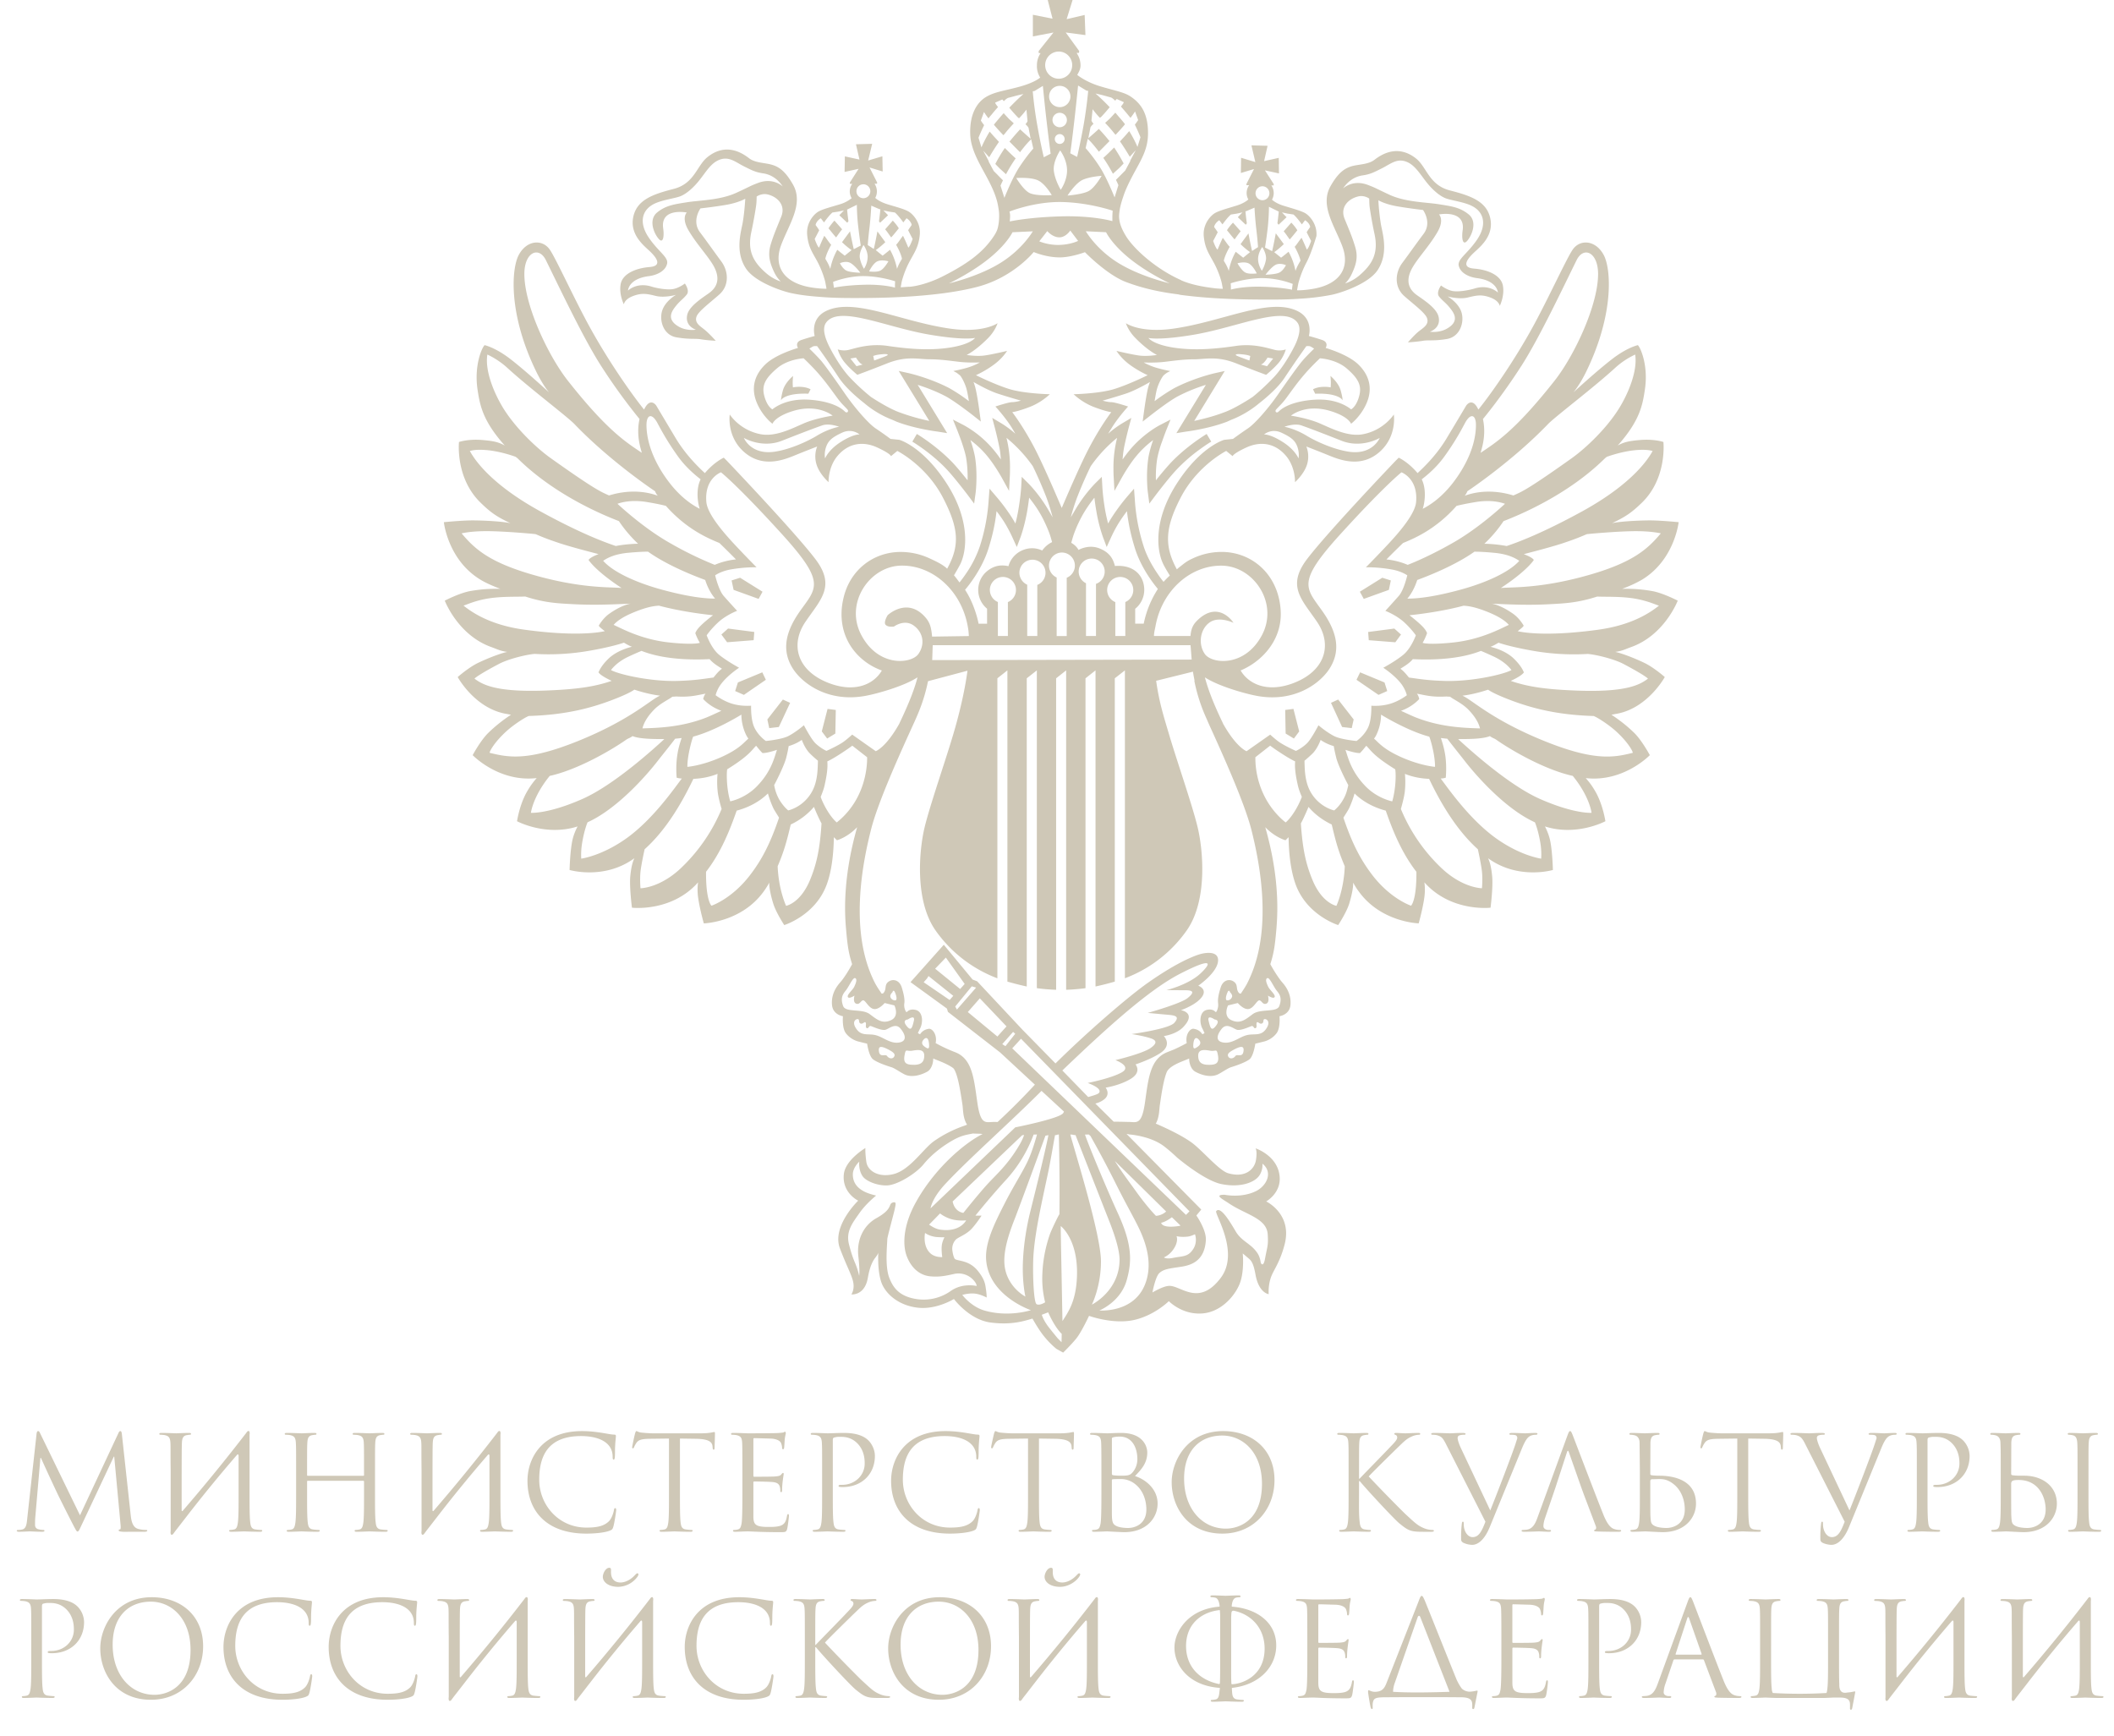 <svg width="95" height="78" fill="none" xmlns="http://www.w3.org/2000/svg"><g clip-path="url(#clip0)" fill-rule="evenodd" clip-rule="evenodd" fill="#CFC8B7"><path d="M48.492 70.865c.053-.075.07-.138.022-.158-.043-.018-.076.025-.164.113-.242.246-.492.295-.6.295-.066 0-.393.01-.436-.382-.017-.163.032-.278-.082-.278-.164 0-.29.254-.29.406 0 .218.23.448.693.45.328.002.677-.19.857-.446zm-19.852 0c.053-.075.07-.138.022-.158-.043-.018-.076.025-.164.113-.241.246-.492.295-.6.295-.066 0-.393.01-.436-.382-.017-.163.032-.278-.082-.278-.164 0-.29.254-.29.406 0 .218.23.448.693.45a1.1 1.1 0 00.857-.446zm61.77 5.403c-.029.195.066.218.142.094l.07-.094.487-.628a64.669 64.669 0 012.274-2.781c.052-.065.08-.03.08.041v1.7c0 .565 0 1.029-.028 1.276-.023.17-.052.299-.17.324a.893.893 0 01-.176.023c-.036 0-.047.018-.047.035 0 .036.03.047.094.047.176 0 .546-.018.575-.018.03 0 .4.018.723.018.065 0 .094-.018.094-.047 0-.017-.012-.035-.047-.035a2.55 2.55 0 01-.266-.023c-.175-.025-.21-.154-.228-.324-.028-.247-.028-.711-.028-1.276v-2.657c.028-.194-.065-.218-.143-.094a78.192 78.192 0 01-2.86 3.51c-.022.03-.052.023-.052-.023 0-1.94 0-2.852.011-3.04.012-.206.06-.306.218-.335a.864.864 0 01.147-.018c.024 0 .047-.012.047-.035 0-.036-.03-.048-.094-.048-.176 0-.547.019-.576.019-.028 0-.399-.019-.663-.019-.065 0-.095.012-.095.048 0 .023.025.035.048.035.053 0 .152.006.2.018.193.04.241.134.252.335.011.188 0 .353.011 1.27v2.703zm-5.677 0c-.029.195.065.218.141.094l.071-.094.487-.628a66.048 66.048 0 012.273-2.781c.053-.065.082-.03.082.041v1.7c0 .565 0 1.029-.03 1.276-.024.17-.052.299-.17.324a.9.9 0 01-.176.023c-.035 0-.047.018-.047.035 0 .036.03.047.094.047.177 0 .546-.018.576-.018.03 0 .4.018.722.018.064 0 .094-.018.094-.047 0-.017-.012-.035-.047-.035-.053 0-.182-.012-.264-.023-.176-.025-.212-.154-.23-.324-.028-.247-.028-.711-.028-1.276v-2.657c.028-.194-.066-.218-.142-.094a79.612 79.612 0 01-2.86 3.51c-.024.03-.053.023-.053-.023 0-1.94 0-2.852.012-3.04.012-.206.06-.306.218-.335.07-.012.105-.018.146-.018.024 0 .048-.012.048-.035 0-.036-.03-.048-.095-.048-.175 0-.545.019-.575.019-.03 0-.4-.019-.663-.019-.066 0-.095.012-.095.048 0 .023.023.035.048.035.053 0 .152.006.198.018.195.04.242.134.254.335.01.188 0 .353.01 1.27v2.703zm-2.613-.393c-.01.082-.017.153-.04.206a20.84 20.84 0 01-2.414 0 .499.499 0 01-.047-.206c-.029-.247-.029-.711-.029-1.276 0-1.957 0-2.116.011-2.304.013-.206.06-.306.218-.335a.885.885 0 01.147-.018c.024 0 .047-.012.047-.035 0-.036-.03-.048-.095-.048-.175 0-.546.019-.575.019-.03 0-.4-.019-.664-.019-.063 0-.094.012-.094.048 0 .023.024.035.047.035.054 0 .153.006.2.018.194.04.24.135.253.335.011.188.011.353.011 1.27v1.034c0 .565 0 1.029-.03 1.276-.022.17-.051.299-.17.324a.897.897 0 01-.176.023c-.034 0-.047.018-.047.035 0 .036.03.047.094.047.176 0 .547-.018.576-.018.024 0 .247.012.499.018h2.137c.184-.006.395-.018.418-.018h.282c.476 0 .458.2.458.383v.064c-.007.083.012.1.04.1.036 0 .048-.024.06-.076l.128-.676c.007-.036.014-.071-.016-.071-.036 0-.13.035-.306.047-.082.007-.399.111-.387-.365-.012-.264-.012-.646-.012-1.093v-1.035c0-.916 0-1.081.012-1.27.01-.205.058-.305.216-.334.072-.012.107-.018.147-.018.024 0 .047-.012.047-.035 0-.036-.029-.048-.094-.048-.176 0-.546.019-.575.019-.029 0-.4-.019-.664-.019-.064 0-.094.012-.094.048 0 .023.024.035.047.035.053 0 .153.006.2.018.193.04.241.135.252.335.012.188.012.353.012 1.27v1.034c0 .565 0 1.029-.03 1.276zm-5.654-1.558l-.558-1.587c-.018-.047-.03-.065-.047-.065-.012 0-.029.024-.04.065l-.518 1.587c-.012.03 0 .042.017.042h1.123c.028 0 .028-.018.023-.042zm1.791 1.94c0 .036-.053.047-.117.047-.088 0-.516 0-.923-.011-.111-.007-.176-.007-.176-.042 0-.023.024-.04.041-.04.013 0 .047-.03.047-.083 0-.018 0-.053-.011-.077l-.546-1.446c-.013-.023-.024-.035-.053-.035h-1.263c-.03 0-.047.017-.058.047l-.353 1.04a1.252 1.252 0 00-.082.394c0 .117.123.17.223.17h.059c.041 0 .058.012.058.036 0 .036-.035.047-.087.047-.141 0-.395-.018-.459-.018-.065 0-.387.018-.663.018-.077 0-.112-.011-.112-.047 0-.024.024-.035.053-.035.04 0 .124-.006.17-.012.27-.036.388-.259.494-.553l1.333-3.65c.07-.194.094-.23.13-.23.034 0 .057.03.129.212.087.223 1.01 2.651 1.368 3.545.211.523.38.617.504.652.089.03.177.036.236.036.035 0 .058.006.058.035zm-6.876-1.658c0 .565 0 1.029-.029 1.276-.023.17-.052.299-.17.324a.898.898 0 01-.176.023c-.036 0-.047.018-.047.035 0 .036.029.047.094.047.176 0 .546-.018.564-.018.028 0 .4.018.722.018.064 0 .094-.018.094-.047 0-.017-.012-.035-.047-.035a2.52 2.52 0 01-.264-.023c-.177-.025-.212-.154-.23-.324-.029-.247-.029-.711-.029-1.276v-2.416c0-.059.013-.1.047-.112a.744.744 0 01.252-.035c.136 0 .494-.023.805.293.311.319.33.712.33.907 0 .54-.447.957-1.016.957-.125 0-.159.007-.159.054 0 .03.034.04.064.04a.77.77 0 00.123.007c.835 0 1.445-.564 1.445-1.4a1.02 1.02 0 00-.293-.699c-.095-.089-.359-.336-1.092-.336-.27 0-.611.019-.74.019-.048 0-.4-.019-.664-.019-.064 0-.094.012-.094.048 0 .023.023.035.047.035.052 0 .152.006.199.018.195.04.242.134.253.335.011.188.011.353.011 1.27v1.034zm-3.418-2.45c0-.043.012-.054.035-.054.118 0 .646.018.681.018.347 0 .488.117.524.194a.64.64 0 01.052.223c0 .04.012.065.041.065.03 0 .04-.03.047-.06.013-.07.024-.329.03-.387.017-.165.046-.236.046-.277 0-.029-.01-.064-.034-.064s-.048.023-.083.035a3.114 3.114 0 01-.259.023 47.33 47.33 0 01-1.327.013c-.03 0-.4-.019-.664-.019-.065 0-.094.012-.094.048 0 .023.024.035.048.035a1.1 1.1 0 01.2.018c.193.04.228.129.246.27.011.1.018.346.018 1.334v1.035c0 .717-.013 1.193-.042 1.346-.034.171-.064.224-.158.254a.598.598 0 01-.176.023c-.035 0-.048.018-.048.035 0 .036.03.047.095.047.129 0 .423-.018.575-.018.17 0 .564.035 1.45.035.23 0 .277 0 .318-.153.03-.123.076-.522.076-.57 0-.04 0-.087-.035-.087-.029 0-.04.023-.053.088-.041.24-.111.358-.264.423-.153.064-.41.064-.564.064-.576 0-.68-.093-.68-.481v-1.523c0-.023.01-.04.04-.04.1 0 .681.01.84.028.228.024.282.124.306.206.023.077.023.135.023.194 0 .03.012.053.04.053.036 0 .042-.048.042-.112 0-.289.07-.681.07-.705 0-.036-.01-.047-.029-.047-.024 0-.047.03-.088.076-.053.059-.136.07-.277.083-.134.011-.856.011-.933.011-.03 0-.035-.017-.035-.059v-1.622zm-2.825 3.879c0-.006-.005-.012-.005-.018l-1.304-3.333c-.03-.089-.094-.082-.123.006l-1.022 2.933a1.26 1.26 0 00-.082.394v.018c.64.041 1.52.035 2.536 0zm1.258.017l-.136.683c-.011.053-.023.075-.058.075-.03 0-.047-.017-.041-.1v-.064c0-.183-.018-.365-.506-.365l-.892-.006H63.19l-1.01.006c-.399.006-.44.071-.48.212-.025.1-.013.2-.013.259 0 .047-.012.058-.035.058-.018 0-.036-.017-.048-.052-.03-.059-.117-.635-.123-.681 0-.036-.006-.113.018-.113.047 0 .14.077.3.071.31-.006.417-.153.516-.412l1.44-3.668c.07-.194.1-.23.134-.23.036 0 .059.03.14.212.095.223 1.064 2.657 1.434 3.563.065.135.141.276.234.394a.52.52 0 00.365.135c.182-.012.281-.047.317-.047.03 0 .024.035.018.07zm-7.153-3.897c0-.042.012-.053.035-.053.118 0 .646.018.682.018.346 0 .487.117.522.194a.636.636 0 01.053.223c0 .04.012.065.041.065s.041-.03.047-.06c.012-.07.024-.329.03-.387.017-.165.046-.236.046-.277 0-.029-.01-.064-.034-.064s-.048.023-.083.035a3.18 3.18 0 01-.258.023 47.51 47.51 0 01-1.328.013c-.029 0-.399-.019-.663-.019-.065 0-.094.012-.094.048 0 .023.024.035.047.035.052 0 .152.006.2.018.193.04.228.129.246.27.012.1.017.346.017 1.334v1.035c0 .717-.01 1.193-.04 1.346-.036.171-.064.224-.159.254a.602.602 0 01-.176.023c-.036 0-.047.018-.047.035 0 .036.03.047.093.047.13 0 .424-.018.576-.018.17 0 .565.035 1.45.035.23 0 .277 0 .319-.153.029-.123.075-.522.075-.57 0-.04 0-.087-.035-.087-.03 0-.04.023-.052.088-.042.24-.112.358-.265.423-.152.064-.411.064-.564.064-.575 0-.681-.093-.681-.481v-1.523c0-.023.012-.04.041-.04.1 0 .682.01.84.028.23.024.282.124.306.206a.613.613 0 01.023.194c0 .03.012.053.04.053.036 0 .042-.048.042-.112 0-.289.07-.681.07-.705 0-.036-.011-.047-.029-.047-.023 0-.047.03-.088.076-.053.059-.135.07-.276.083-.135.011-.857.011-.934.011-.029 0-.035-.017-.035-.059v-1.622zm-3.88 3.54c.451-.013 1.467-.36 1.467-1.6 0-.924-.599-1.517-1.315-1.687-.047-.012-.089-.024-.118-.012-.041.018-.059.03-.064.177l-.006.099v1.934c0 .441-.006.8.011 1.064 0 .012.012.024.024.024zm-.53-3.1l-.011-.194c.005-.04-.024-.04-.047-.035-.84.106-1.475.665-1.475 1.611 0 .959.64 1.534 1.463 1.705.03.012.059 0 .059-.052.011-.266.011-.6.011-1.024v-2.01zm.535 3.263l-.012.018c.024.212-.012.465.229.5.082.011.212.024.264.024.036 0 .048.016.048.034 0 .03-.03.048-.095.048-.322 0-.693-.019-.722-.019-.029 0-.4.019-.576.019-.064 0-.093-.012-.093-.047 0-.019.011-.035.047-.035a.911.911 0 00.175-.024c.177-.041.147-.294.189-.5l-.012-.018c-1.392-.099-2.032-1.005-2.032-1.81 0-.723.617-1.729 2.02-1.84l.012-.018c-.018-.17-.07-.353-.188-.382a.761.761 0 00-.182-.023c-.024 0-.047-.013-.047-.036 0-.035.03-.047.094-.047.193 0 .564.018.593.018.03 0 .4-.018.576-.018.065 0 .093.012.093.047 0 .023-.023.036-.047.036a.841.841 0 00-.147.017c-.146.03-.187.211-.205.388l.012.018c1.157.088 1.99.74 1.99 1.74 0 .982-.78 1.781-1.984 1.91zm-9.578.417c-.029.195.065.218.141.094l.07-.094c.177-.223.336-.434.488-.628a64.66 64.66 0 012.273-2.781c.053-.065.082-.03.082.041v1.7c0 .565 0 1.029-.03 1.276-.023.17-.052.299-.17.324a.902.902 0 01-.176.023c-.035 0-.047.018-.047.035 0 .036.03.047.094.047.176 0 .546-.018.575-.018.03 0 .4.018.722.018.066 0 .095-.018.095-.047 0-.017-.012-.035-.048-.035a2.81 2.81 0 01-.264-.023c-.176-.025-.211-.154-.228-.324-.03-.247-.03-.711-.03-1.276v-2.657c.03-.194-.065-.218-.14-.094a79.94 79.94 0 01-2.86 3.51c-.024.03-.053.023-.053-.023 0-1.94 0-2.852.011-3.04.012-.206.059-.306.217-.335.071-.012.106-.018.147-.018.023 0 .047-.012.047-.035 0-.036-.029-.048-.094-.048-.175 0-.546.019-.575.019-.03 0-.4-.019-.664-.019-.064 0-.094.012-.094.048 0 .023.024.035.047.035a1.1 1.1 0 01.2.018c.194.04.24.135.252.335.012.188 0 .353.012 1.27v2.703zm-1.819-2.122c0-1.41-.857-2.169-1.785-2.169-.98 0-1.715.646-1.715 1.935 0 1.369.823 2.251 1.88 2.251.528 0 1.62-.306 1.62-2.017zm.564-.164c0 1.317-.928 2.404-2.343 2.404-1.61 0-2.279-1.252-2.279-2.31 0-.952.694-2.298 2.314-2.298 1.321 0 2.308.834 2.308 2.204zm-8.367.617c0 .565 0 1.029-.03 1.276-.023.17-.053.299-.17.324a.902.902 0 01-.177.023c-.034 0-.046.018-.046.035 0 .036.029.047.094.047.176 0 .516-.018.563-.018.048 0 .388.018.676.018.064 0 .094-.018.094-.047 0-.017-.012-.035-.048-.035a2.2 2.2 0 01-.229-.023c-.176-.025-.211-.154-.228-.324-.03-.247-.03-.711-.03-1.276v-.576h.03c.281.347 1.527 1.694 1.791 1.91.253.2.399.33.71.36.129.011.24.011.406.011h.299c.1 0 .129-.018.129-.047 0-.024-.035-.035-.076-.035a1.06 1.06 0 01-.364-.077c-.283-.117-.382-.212-.876-.67a68.543 68.543 0 01-1.614-1.657c.124-.148 1.145-1.147 1.291-1.288.265-.253.395-.4.636-.506a.869.869 0 01.328-.082c.046 0 .059-.012.059-.041 0-.03-.024-.042-.089-.042-.146 0-.534.019-.563.019-.142 0-.323-.019-.44-.019-.042 0-.072.012-.072.042 0 .024.024.035.054.047.047.018.076.053.076.123 0 .1-.153.253-.317.424-.211.23-1.274 1.31-1.375 1.422h-.023v-.353c0-.916 0-1.081.012-1.27.011-.205.059-.305.217-.334a.851.851 0 01.148-.018c.022 0 .047-.012.047-.035 0-.036-.03-.048-.095-.048-.176 0-.516.019-.57.019-.035 0-.381-.019-.645-.019-.065 0-.094.012-.094.048 0 .023.023.035.047.035.053 0 .152.006.2.018.193.04.24.134.252.335.012.188.012.353.012 1.27v1.034zm-5.397-.588c0 1.358.857 2.375 2.649 2.375.376 0 .822-.04 1.057-.135.105-.047.117-.06.153-.17.058-.2.129-.712.129-.753 0-.047-.012-.088-.041-.088-.036 0-.048.023-.059.088-.018.106-.094.364-.217.493-.235.243-.582.295-1.022.295-1.257 0-2.12-1.03-2.12-2.152 0-1.04.37-1.963 1.879-1.963.734 0 1.421.246 1.421.935 0 .082.006.123.047.123.047 0 .059-.09.059-.37 0-.342.04-.624.04-.688 0-.035-.01-.065-.076-.065-.223 0-.751-.158-1.45-.158-1.868 0-2.449 1.293-2.449 2.233zm-4.967 2.257c-.03.195.064.218.14.094l.07-.094c.177-.223.335-.434.488-.628a65.034 65.034 0 012.273-2.781c.053-.065.082-.03.082.041v1.7c0 .565 0 1.029-.03 1.276-.023.17-.052.299-.17.324a.902.902 0 01-.176.023c-.035 0-.047.018-.047.035 0 .036.03.047.094.047.176 0 .546-.018.576-.018.03 0 .4.018.722.018.065 0 .094-.018.094-.047 0-.017-.011-.035-.047-.035a2.53 2.53 0 01-.264-.023c-.176-.025-.211-.154-.23-.324-.029-.247-.029-.711-.029-1.276v-2.657c.03-.194-.064-.218-.14-.094a79.56 79.56 0 01-2.86 3.51c-.024.03-.053.023-.053-.023 0-1.94 0-2.852.011-3.04.012-.206.06-.306.218-.335.07-.012.105-.018.147-.018.023 0 .047-.012.047-.035 0-.036-.03-.048-.094-.048-.177 0-.547.019-.576.019-.03 0-.4-.019-.663-.019-.065 0-.095.012-.095.048 0 .023.024.035.048.035.052 0 .152.006.2.018.193.04.24.135.251.335.013.188 0 .353.013 1.27v2.703zm-5.638 0c-.029.195.065.218.141.094l.07-.094.488-.628a65.102 65.102 0 012.273-2.781c.053-.065.082-.03.082.041v1.7c0 .565 0 1.029-.03 1.276-.023.17-.052.299-.17.324a.903.903 0 01-.175.023c-.036 0-.048.018-.048.035 0 .036.03.047.094.047.177 0 .546-.018.576-.018.029 0 .399.018.722.018.065 0 .094-.018.094-.047 0-.017-.012-.035-.047-.035-.053 0-.182-.012-.264-.023-.176-.025-.211-.154-.23-.324-.028-.247-.028-.711-.028-1.276v-2.657c.029-.194-.065-.218-.141-.094a80.198 80.198 0 01-2.86 3.51c-.024.03-.053.023-.053-.023 0-1.94 0-2.852.012-3.04.011-.206.058-.306.217-.335.07-.012.105-.018.146-.018.024 0 .047-.012.047-.035 0-.036-.029-.048-.094-.048-.175 0-.546.019-.575.019-.03 0-.4-.019-.664-.019-.064 0-.094.012-.094.048 0 .023.024.035.048.035.052 0 .152.006.199.018.194.04.241.134.253.335.011.188 0 .353.011 1.27v2.703zm-5.396-2.257c0 1.358.857 2.375 2.649 2.375.375 0 .822-.04 1.057-.135.105-.047.117-.06.152-.17.059-.2.13-.712.13-.753 0-.047-.012-.088-.042-.088-.035 0-.047.023-.058.088-.018.106-.094.364-.217.493-.235.243-.582.295-1.022.295-1.257 0-2.12-1.03-2.12-2.152 0-1.04.37-1.963 1.879-1.963.734 0 1.421.246 1.421.935 0 .082.006.123.047.123.047 0 .059-.09.059-.37 0-.342.041-.624.041-.688 0-.035-.012-.065-.077-.065-.222 0-.751-.158-1.45-.158-1.868 0-2.449 1.293-2.449 2.233zm-4.727 0c0 1.358.858 2.375 2.65 2.375.375 0 .82-.04 1.056-.135.106-.047.117-.06.153-.17.058-.2.129-.712.129-.753 0-.047-.012-.088-.041-.088-.036 0-.047.023-.059.088-.018.106-.094.364-.217.493-.235.243-.582.295-1.022.295-1.257 0-2.12-1.03-2.12-2.152 0-1.04.37-1.963 1.88-1.963.733 0 1.42.246 1.42.935 0 .082.006.123.047.123.047 0 .06-.09.06-.37 0-.342.04-.624.04-.688 0-.035-.011-.065-.076-.065-.223 0-.752-.158-1.45-.158-1.868 0-2.45 1.293-2.45 2.233zm-1.48.135c0-1.41-.857-2.169-1.785-2.169-.981 0-1.715.646-1.715 1.935 0 1.369.822 2.251 1.88 2.251.528 0 1.62-.306 1.62-2.017zm.565-.164c0 1.317-.929 2.404-2.344 2.404-1.609 0-2.278-1.252-2.278-2.31 0-.952.693-2.298 2.313-2.298 1.322 0 2.309.834 2.309 2.204zm-7.723.617c0 .565 0 1.029-.03 1.276-.023.17-.052.299-.17.324a.898.898 0 01-.175.023c-.036 0-.048.018-.048.035 0 .036.03.047.095.047.175 0 .545-.018.563-.018.03 0 .4.018.722.018.065 0 .095-.018.095-.047 0-.017-.013-.035-.048-.035-.052 0-.182-.012-.264-.023-.176-.025-.212-.154-.229-.324-.03-.247-.03-.711-.03-1.276v-2.416c0-.059.012-.1.047-.112a.738.738 0 01.253-.035c.135 0 .493-.023.804.293.312.319.33.712.33.907 0 .54-.447.957-1.016.957-.124 0-.159.007-.159.054 0 .03.035.04.064.04.03.007.095.007.124.007.834 0 1.445-.564 1.445-1.4a1.02 1.02 0 00-.294-.699c-.094-.089-.358-.336-1.092-.336-.27 0-.61.019-.74.019-.047 0-.4-.019-.664-.019-.065 0-.094.012-.094.048 0 .023.024.035.047.035.053 0 .153.006.2.018.194.04.24.134.253.335.011.188.011.353.011 1.27v1.034zm92.449-8.5c0-.917 0-1.082.011-1.27.013-.206.06-.306.218-.335.07-.011.106-.018.147-.018.023 0 .047-.012.047-.035 0-.035-.03-.047-.094-.047-.177 0-.546.018-.576.018-.029 0-.399-.018-.593-.018-.064 0-.093.012-.093.047 0 .023.023.035.047.035a.82.82 0 01.182.024c.128.03.187.13.199.329.012.188.012.353.012 1.27v1.033c0 .564 0 1.029-.03 1.275-.023.17-.053.3-.17.324a.895.895 0 01-.176.023c-.035 0-.047.018-.047.035 0 .035.03.048.094.048.176 0 .546-.018.575-.018.03 0 .4.018.723.018.064 0 .094-.018.094-.048 0-.017-.012-.035-.048-.035a2.55 2.55 0 01-.263-.023c-.177-.024-.212-.153-.23-.323-.03-.247-.03-.712-.03-1.276v-1.034zm-1.925 1.732c0-.534-.3-1.322-1.215-1.322-.3 0-.341.053-.335.206v.135c0 .453 0 1.181.006 1.27.017.287.017.37.2.458.158.076.41.088.516.088.317 0 .828-.17.828-.835zm.504-.258c0 .629-.493 1.281-1.497 1.281-.134 0-.734-.035-.78-.035-.03 0-.4.018-.575.018-.065 0-.094-.013-.094-.048 0-.017.011-.035.047-.035a.91.91 0 00.176-.023c.117-.024.147-.153.17-.323.03-.247.03-.712.03-1.276v-1.034c0-.916 0-.9-.013-1.27-.005-.199-.1-.299-.229-.328a.796.796 0 00-.181-.024c-.024 0-.047-.012-.047-.035 0-.035.03-.047.094-.047.194 0 .563.018.592.018.03 0 .4-.018.575-.018.065 0 .094.012.094.047 0 .023-.023.035-.047.035-.04 0-.076.007-.146.018-.159.03-.206.13-.217.335l-.006 1.398c0 .041.011.053.04.065.036.006.142.024.36.024h.187c.798 0 1.467.458 1.467 1.257zm-6.293-.44c0 .563 0 1.028-.03 1.275-.023.17-.053.3-.17.323a.902.902 0 01-.176.023c-.035 0-.047.018-.047.035 0 .035.03.047.094.047.176 0 .546-.017.563-.017.03 0 .4.017.722.017.065 0 .094-.017.094-.047 0-.017-.011-.035-.047-.035a2.58 2.58 0 01-.264-.023c-.176-.024-.212-.153-.229-.323-.03-.247-.03-.712-.03-1.276v-2.415c0-.059.013-.1.047-.111a.732.732 0 01.254-.036c.134 0 .493-.023.803.294.311.318.33.711.33.905 0 .54-.447.958-1.016.958-.124 0-.16.005-.16.053 0 .03.036.04.066.04.029.007.094.007.123.007.834 0 1.444-.564 1.444-1.399a1.02 1.02 0 00-.294-.699c-.094-.088-.357-.335-1.091-.335-.27 0-.61.018-.74.018-.047 0-.4-.018-.663-.018-.065 0-.094.012-.094.047 0 .023.023.035.047.035.052 0 .152.007.2.018.193.04.24.135.251.335.013.188.013.353.013 1.27v1.033zm-3.243 1.251c-.158.41-.287.693-.575.693-.229 0-.4-.27-.4-.581 0-.088 0-.112-.04-.112-.012 0-.03 0-.041.059a5.07 5.07 0 00-.036.734c0 .07.03.112.089.147.112.065.31.1.405.1.31 0 .593-.306.798-.811l1.438-3.514c.164-.405.264-.5.346-.552.112-.07.241-.07.282-.07.047 0 .07-.013.07-.042.007-.03-.029-.04-.093-.04-.17 0-.423.017-.458.017-.07 0-.34-.018-.576-.018-.093 0-.128.012-.134.047 0 .029.03.035.064.035.065 0 .153 0 .224.024.058.03.07.088.07.135l-.089.276c-.152.464-.798 2.145-1.127 2.967l-1.32-2.802c-.094-.2-.147-.382-.147-.453 0-.04.011-.088.077-.117a.685.685 0 01.222-.03c.041 0 .06-.012.06-.04 0-.03-.054-.042-.16-.042-.222 0-.487.018-.545.018-.07 0-.405-.018-.687-.018-.094 0-.153.006-.153.041 0 .024.012.041.047.041.036 0 .136 0 .223.024.206.059.265.135.423.453l1.743 3.431zm-4.334-3.737l.74.011c.564.012.699.148.722.324l.006.064c.006.082.018.1.047.1.024 0 .041-.023.041-.076 0-.065.018-.47.018-.647 0-.035 0-.07-.03-.07-.046 0-.205.059-.581.059h-2.2c-.072 0-.294-.012-.464-.03-.16-.011-.218-.07-.259-.07-.023 0-.047.076-.059.111a9.345 9.345 0 00-.129.611c0 .036.012.054.03.054.023 0 .041-.012.058-.06.018-.04.035-.082.1-.182.094-.14.235-.182.598-.188l.87-.011v2.485c0 .564 0 1.029-.03 1.275-.023.17-.052.3-.17.324a.91.91 0 01-.176.023c-.035 0-.047.018-.047.035 0 .035.03.048.094.048.176 0 .546-.018.575-.018.029 0 .4.018.722.018.064 0 .094-.018.094-.048 0-.017-.012-.035-.047-.035a2.59 2.59 0 01-.264-.023c-.176-.024-.211-.153-.229-.323-.03-.247-.03-.712-.03-1.276v-2.485zm-2.851 3.184c0-.352-.118-.875-.57-1.186-.334-.23-.533-.17-.898-.17-.064 0-.082.046-.082.087v.288c0 .453 0 1.181.006 1.27.018.287.018.37.2.458.158.076.41.088.516.088.317 0 .828-.17.828-.835zm.504-.258c0 .629-.493 1.281-1.496 1.281-.135 0-.734-.035-.781-.035-.03 0-.4.017-.575.017-.065 0-.094-.012-.094-.047 0-.017.011-.035.047-.035a.91.91 0 00.176-.023c.117-.024.147-.153.17-.323.03-.247.03-.712.03-1.276v-1.034l-.013-1.27c-.005-.199-.099-.299-.228-.328a.797.797 0 00-.182-.024c-.024 0-.047-.012-.047-.035 0-.035.03-.047.094-.047.194 0 .563.018.593.018.029 0 .4-.018.575-.018.064 0 .094.012.094.047 0 .023-.024.035-.047.035-.041 0-.076.007-.147.018-.159.03-.205.13-.217.335l-.006 1.398c0 .041.012.053.041.065.036.006.141.024.358.024.622 0 1.655.176 1.655 1.257zM69.9 66.85l.516-1.586c.03-.089.059-.089.088 0l.558 1.586.105.288.547 1.445c.035.094 0 .147-.036.16-.023.005-.04.017-.04.04 0 .036.064.036.175.041.405.013.834.013.922.013.064 0 .117-.013.117-.048 0-.029-.023-.035-.058-.035a.762.762 0 01-.235-.035c-.124-.035-.294-.13-.505-.652-.359-.894-1.28-3.32-1.368-3.544-.07-.182-.094-.211-.129-.211s-.06.035-.13.229l-1.332 3.65c-.105.293-.222.516-.493.552a1.869 1.869 0 01-.17.011c-.03 0-.053.012-.053.035 0 .035.035.047.112.047.275 0 .598-.017.663-.017.065 0 .317.017.458.017.053 0 .088-.012.088-.047 0-.023-.018-.035-.058-.035h-.06c-.1 0-.223-.053-.223-.17 0-.106.03-.247.083-.394l.458-1.34zm-3.147 1.534c-.159.41-.288.693-.575.693-.23 0-.4-.27-.4-.581 0-.088 0-.112-.04-.112-.013 0-.03 0-.042.059a5.04 5.04 0 00-.035.734c0 .07.03.112.088.147a1 1 0 00.405.1c.311 0 .593-.306.798-.811l1.438-3.514c.165-.405.265-.5.347-.552.112-.07.24-.07.282-.07.047 0 .07-.013.07-.042.006-.03-.03-.04-.093-.04-.17 0-.423.017-.458.017-.071 0-.34-.018-.576-.018-.093 0-.129.012-.135.047 0 .029.03.035.065.035.065 0 .152 0 .223.024.059.03.07.088.07.135l-.088.276c-.153.464-.798 2.145-1.127 2.967l-1.32-2.802c-.095-.2-.147-.382-.147-.453 0-.04.011-.088.075-.117a.695.695 0 01.224-.03c.04 0 .058-.012.058-.04 0-.03-.052-.042-.158-.042-.223 0-.487.018-.546.018-.07 0-.405-.018-.687-.018-.093 0-.152.006-.152.041 0 .024.012.041.047.041s.134 0 .223.024c.205.059.264.135.422.453l1.744 3.431zm-6.149-1.252c0 .564 0 1.029-.03 1.275-.023.17-.052.3-.17.324a.91.91 0 01-.176.023c-.035 0-.047.018-.047.035 0 .035.03.047.095.047.176 0 .516-.017.563-.017.047 0 .387.017.675.017.065 0 .094-.017.094-.047 0-.017-.012-.035-.047-.035-.053 0-.147-.011-.229-.023-.176-.024-.211-.153-.229-.323-.04-.34-.03-.675-.03-1.276v-.575h.03c.282.346 1.527 1.692 1.79 1.909.253.2.4.329.71.358.13.013.242.013.406.013h.3c.099 0 .129-.018.129-.048 0-.023-.036-.035-.077-.035-.04 0-.211-.011-.364-.077-.281-.117-.381-.211-.874-.669a68.416 68.416 0 01-1.615-1.657c.123-.147 1.145-1.146 1.291-1.287.264-.253.394-.4.635-.505a.865.865 0 01.328-.083c.047 0 .06-.012.06-.04 0-.03-.025-.042-.089-.042-.147 0-.534.018-.564.018-.14 0-.322-.018-.44-.018-.041 0-.07.012-.07.041 0 .024.023.035.053.048.046.017.076.052.076.123 0 .1-.152.253-.317.423-.212.229-1.273 1.31-1.374 1.422h-.023v-.353c0-.916 0-1.081.011-1.27.012-.205.06-.305.218-.334.07-.011.106-.018.147-.018.023 0 .046-.012.046-.035 0-.035-.029-.047-.093-.047-.177 0-.517.018-.57.018-.035 0-.381-.018-.645-.018-.065 0-.094.012-.094.047 0 .023.023.035.047.035.053 0 .152.007.199.018.194.04.24.135.252.335.012.188.012.353.012 1.27v1.033zm-3.893-.452c0-1.41-.857-2.168-1.785-2.168-.98 0-1.714.646-1.714 1.933 0 1.369.822 2.25 1.879 2.25.528 0 1.62-.305 1.62-2.015zm.563-.165c0 1.316-.927 2.404-2.342 2.404-1.608 0-2.278-1.252-2.278-2.31 0-.951.693-2.297 2.313-2.297 1.321 0 2.307.834 2.307 2.203zm-5.758 1.316c0-.352-.117-.875-.57-1.186a1.016 1.016 0 00-.627-.177c-.347 0-.353.006-.353.047v1.428c0 .441.024.547.206.635.158.076.41.088.517.088.316 0 .827-.17.827-.835zm-1.55-1.604c0 .041.012.053.041.065.035.006.142.024.359.024.328 0 .41-.012.534-.153a.911.911 0 00.211-.594c0-.487-.217-1.01-.792-1.01-.065 0-.188.005-.282.029-.053.012-.07.03-.07.065v1.574zm2.055 1.346c0 .629-.493 1.281-1.497 1.281-.135 0-.734-.035-.78-.035-.03 0-.4.017-.576.017-.064 0-.094-.012-.094-.047 0-.017.012-.035.047-.035a.619.619 0 00.176-.023c.094-.03.123-.083.159-.253.03-.153.04-.629.04-1.346v-1.034c0-.987-.005-1.234-.017-1.334-.017-.14-.053-.23-.246-.27a1.155 1.155 0 00-.2-.018c-.024 0-.047-.012-.047-.035 0-.035.03-.047.094-.047.264 0 .634.018.663.018.141 0 .37-.018.64-.018.963 0 1.174.588 1.174.881 0 .482-.276.77-.552 1.058.435.135 1.016.552 1.016 1.24zm-5.33-2.926l.739.011c.563.012.699.148.722.324l.005.064c.007.082.018.1.048.1.023 0 .041-.023.041-.076 0-.065.017-.47.017-.647 0-.035 0-.07-.029-.07-.047 0-.206.059-.581.059h-2.201c-.07 0-.293-.012-.464-.03-.158-.011-.217-.07-.258-.07-.024 0-.047.076-.059.111-.012.047-.13.553-.13.611 0 .036.013.054.03.054.024 0 .041-.012.06-.06.017-.04.034-.082.099-.182.094-.14.235-.182.598-.188l.87-.011v2.485c0 .564 0 1.029-.03 1.275-.024.17-.053.3-.17.324a.909.909 0 01-.176.023c-.036 0-.047.018-.047.035 0 .035.029.048.093.048.177 0 .546-.018.576-.018.03 0 .399.018.722.018.064 0 .094-.018.094-.048 0-.017-.012-.035-.047-.035-.053 0-.182-.011-.265-.023-.175-.024-.21-.153-.229-.323-.029-.247-.029-.712-.029-1.276v-2.485zm-6.646 1.898c0 1.357.857 2.374 2.647 2.374.376 0 .822-.041 1.057-.135.105-.047.117-.06.152-.171.059-.2.13-.711.13-.752 0-.047-.012-.088-.042-.088-.035 0-.047.023-.059.088-.017.106-.093.364-.216.493-.235.242-.582.294-1.022.294-1.256 0-2.119-1.028-2.119-2.15 0-1.04.37-1.963 1.879-1.963.733 0 1.42.247 1.42.934 0 .082.006.124.047.124.047 0 .059-.089.059-.37 0-.341.04-.623.04-.688 0-.035-.01-.065-.076-.065-.223 0-.751-.158-1.45-.158-1.866 0-2.447 1.292-2.447 2.233zm-3.1.587c0 .564 0 1.029-.03 1.275-.023.17-.053.3-.17.324a.908.908 0 01-.176.023c-.035 0-.047.018-.047.035 0 .035.03.047.094.047.176 0 .546-.017.564-.017.029 0 .398.017.721.017.065 0 .094-.017.094-.047 0-.017-.011-.035-.046-.035a2.48 2.48 0 01-.265-.023c-.176-.024-.21-.153-.229-.323-.03-.247-.03-.712-.03-1.276v-2.415c0-.059.013-.1.048-.111a.722.722 0 01.252-.036c.135 0 .493-.023.805.294.31.318.328.711.328.905 0 .54-.446.958-1.015.958-.124 0-.159.005-.159.053 0 .03.035.04.065.04.03.007.094.007.123.007.833 0 1.444-.564 1.444-1.399 0-.31-.164-.575-.293-.699-.094-.088-.358-.335-1.092-.335-.27 0-.61.018-.74.018-.047 0-.4-.018-.663-.018-.065 0-.094.012-.094.047 0 .023.023.035.047.035.053 0 .153.007.2.018.193.04.24.135.252.335.012.188.012.353.012 1.27v1.033zm-3.089-2.45c0-.041.012-.053.035-.053.118 0 .646.018.681.018.347 0 .488.117.523.194a.627.627 0 01.052.223c0 .041.013.064.042.064.03 0 .04-.029.047-.058.011-.07.024-.329.029-.388.018-.165.047-.235.047-.276 0-.03-.012-.065-.035-.065-.023 0-.047.024-.083.035a3.155 3.155 0 01-.258.024c-.094.006-.692.012-1.327.012-.029 0-.399-.018-.663-.018-.064 0-.093.012-.093.047 0 .023.023.035.046.035.053 0 .153.007.2.018.194.04.229.13.247.27.012.1.017.347.017 1.334v1.034c0 .717-.011 1.193-.04 1.346-.036.17-.065.223-.16.253a.617.617 0 01-.175.023c-.036 0-.048.018-.048.035 0 .035.03.047.094.047.13 0 .423-.017.575-.017.17 0 .564.035 1.45.035.23 0 .277 0 .317-.153.03-.123.077-.523.077-.57 0-.041 0-.088-.035-.088-.03 0-.042.024-.053.088-.041.241-.111.359-.264.423-.153.065-.411.065-.564.065-.575 0-.681-.094-.681-.482v-1.522c0-.023.012-.04.041-.04.1 0 .681.01.84.028.229.024.282.124.305.206a.605.605 0 01.023.194c0 .03.012.053.042.053.035 0 .04-.047.04-.112 0-.288.071-.681.071-.705 0-.035-.011-.047-.03-.047-.023 0-.046.03-.087.077-.053.058-.135.07-.276.082-.136.012-.857.012-.934.012-.029 0-.035-.018-.035-.06v-1.621zm-3.3-.035l.74.011c.564.012.699.148.722.324l.006.064c.006.082.018.1.047.1.023 0 .041-.023.041-.076 0-.065.017-.47.017-.647 0-.035 0-.07-.029-.07-.047 0-.205.059-.58.059h-2.202c-.07 0-.294-.012-.464-.03-.159-.011-.217-.07-.258-.07-.024 0-.047.076-.059.111a9.216 9.216 0 00-.129.611c0 .036.012.054.03.054.023 0 .04-.012.058-.06a1.02 1.02 0 01.1-.182c.094-.14.235-.182.599-.188l.868-.011v2.485c0 .564 0 1.029-.029 1.275-.023.17-.053.3-.17.324a.909.909 0 01-.176.023c-.036 0-.047.018-.047.035 0 .035.03.048.094.048.176 0 .546-.018.575-.018.03 0 .399.018.722.018.064 0 .094-.018.094-.048 0-.017-.012-.035-.047-.035-.053 0-.182-.011-.264-.023-.177-.024-.212-.153-.23-.323-.029-.247-.029-.712-.029-1.276v-2.485zm-6.852 1.898c0 1.357.857 2.374 2.648 2.374.375 0 .822-.041 1.056-.135.106-.047.117-.06.153-.171.059-.2.13-.711.13-.752 0-.047-.013-.088-.042-.088-.035 0-.047.023-.059.088-.017.106-.093.364-.217.493-.235.242-.581.294-1.021.294-1.257 0-2.12-1.028-2.12-2.15 0-1.04.37-1.963 1.88-1.963.733 0 1.42.247 1.42.934 0 .082.006.124.047.124.046 0 .058-.089.058-.37 0-.341.041-.623.041-.688 0-.035-.011-.065-.076-.065-.223 0-.751-.158-1.45-.158-1.867 0-2.448 1.292-2.448 2.233zm-4.76 2.256c-.03.194.064.218.14.094l.07-.094.488-.629a65.075 65.075 0 012.272-2.779c.052-.064.082-.03.082.04v1.7c0 .563 0 1.028-.03 1.275-.023.17-.052.3-.17.323a.911.911 0 01-.176.023c-.035 0-.047.018-.047.035 0 .035.03.047.094.047.176 0 .546-.017.575-.017.03 0 .4.017.722.017.065 0 .094-.017.094-.047 0-.017-.011-.035-.047-.035a2.58 2.58 0 01-.264-.023c-.176-.024-.211-.153-.229-.323-.029-.247-.029-.712-.029-1.276v-2.656c.03-.194-.065-.217-.14-.094a79.927 79.927 0 01-2.86 3.508c-.023.03-.053.024-.053-.023 0-1.94 0-2.85.012-3.038.012-.206.059-.306.218-.335.07-.011.105-.018.146-.018.024 0 .047-.012.047-.035 0-.035-.03-.047-.094-.047-.176 0-.546.018-.575.018-.03 0-.4-.018-.664-.018-.064 0-.093.012-.093.047 0 .023.023.035.047.035.052 0 .152.007.2.018.193.04.24.135.252.335.012.188 0 .353.012 1.27V68.8zm-2.091-2.703c0-.916 0-1.081.011-1.27.012-.205.06-.305.217-.334.071-.011.106-.018.147-.018.024 0 .047-.012.047-.035 0-.035-.03-.047-.094-.047-.176 0-.546.018-.575.018-.03 0-.399-.018-.663-.018-.065 0-.095.012-.095.047 0 .023.024.035.048.035.053 0 .152.007.2.018.193.04.24.135.252.335.011.188.011.417.011 1.334v.123c0 .03-.017.035-.035.035h-2.489c-.017 0-.035-.005-.035-.035v-.123c0-.917 0-1.146.012-1.334.011-.206.059-.306.217-.335.07-.011.106-.018.147-.018.023 0 .047-.012.047-.035 0-.035-.03-.047-.094-.047-.176 0-.546.018-.576.018-.029 0-.399-.018-.663-.018-.065 0-.094.012-.094.047 0 .023.024.035.047.035.053 0 .153.007.2.018.194.04.24.135.252.335.012.188.012.353.012 1.27v1.033c0 .564 0 1.029-.03 1.275-.023.17-.052.3-.17.324a.91.91 0 01-.175.023c-.036 0-.048.018-.048.035 0 .035.03.048.094.048.176 0 .546-.018.575-.018.03 0 .4.018.722.018.065 0 .095-.018.095-.048 0-.017-.012-.035-.047-.035-.053 0-.183-.011-.264-.023-.177-.024-.212-.153-.23-.323-.029-.247-.029-.712-.029-1.276v-.552c0-.03.018-.035.035-.035h2.49c.017 0 .034.012.034.035v.552c0 .564 0 1.029-.029 1.275-.023.17-.052.3-.17.324a.91.91 0 01-.176.023c-.035 0-.047.018-.047.035 0 .035.029.048.094.048.176 0 .546-.018.575-.018.03 0 .4.018.722.018.065 0 .094-.018.094-.048 0-.017-.012-.035-.047-.035-.053 0-.182-.011-.264-.023-.176-.024-.212-.153-.229-.323-.03-.247-.03-.712-.03-1.276v-1.034zM7.67 68.801c-.03.194.064.218.14.094l.07-.094.488-.629a64.981 64.981 0 012.272-2.779c.053-.064.082-.03.082.04v1.7c0 .563 0 1.028-.03 1.275-.023.17-.052.3-.17.323a.902.902 0 01-.176.023c-.035 0-.047.018-.047.035 0 .035.03.047.094.047.176 0 .546-.017.576-.017.029 0 .399.017.722.017.064 0 .094-.017.094-.047 0-.017-.012-.035-.047-.035-.053 0-.182-.011-.265-.023-.175-.024-.21-.153-.228-.323-.03-.247-.03-.712-.03-1.276v-2.656c.03-.194-.064-.217-.14-.094a79.943 79.943 0 01-2.86 3.508c-.023.03-.052.024-.052-.023 0-1.94 0-2.85.012-3.038.011-.206.058-.306.217-.335.07-.011.105-.018.147-.018.023 0 .046-.012.046-.035 0-.035-.03-.047-.093-.047-.177 0-.546.018-.576.018-.03 0-.4-.018-.663-.018-.065 0-.094.012-.094.047 0 .023.023.035.047.035.053 0 .152.007.2.018.193.04.24.135.252.335.012.188 0 .353.012 1.27V68.8zm-1.798-.723c.024.212.065.541.317.623.17.053.323.053.382.053.03 0 .047.006.047.03 0 .035-.053.052-.123.052h-.6c-.152 0-.299.006-.381 0-.135-.012-.182-.023-.182-.07 0-.023.041-.035.07-.042.03-.005.024-.128.013-.234l-.282-3.032h-.018l-1.438 3.055c-.124.259-.141.311-.194.311-.041 0-.07-.058-.182-.27a94.942 94.942 0 01-.687-1.363 96.452 96.452 0 01-.775-1.675h-.023l-.235 2.727c-.006.094-.006.2-.006.3 0 .088.065.164.153.181.1.024.188.03.223.03.023 0 .047.012.047.03 0 .04-.036.052-.106.052-.217 0-.498-.017-.546-.017-.053 0-.334.017-.493.017-.059 0-.1-.012-.1-.052 0-.018.03-.03.059-.03.047 0 .088 0 .176-.017.194-.036.212-.265.235-.488l.422-3.831c.012-.065.03-.106.065-.106s.06.023.088.088l1.797 3.696 1.725-3.69c.024-.053.047-.094.088-.094.042 0 .06.047.071.158l.393 3.608zm52.429-57.73a2.052 2.052 0 00-.271-.343l-.343.39c.102.118.17.23.27.365.087-.09.246-.291.344-.412zm-20.456-.042l-.346-.392a2.602 2.602 0 00-.268.345c.1.12.257.322.343.411.098-.133.168-.245.27-.364zm-8.69 2.104c.326-.04.73-.204.819-.542.087-.308-.374-.534-.82-1.192-.444-.655-.315-1.213.2-1.493.365-.199.961-.26 1.23-.367.264-.108.586-.381.87-.748.287-.367.504-.742.87-.885.426-.17.714.09 1.094.285.381.19.53.272.89.325.582.087.865.586.865.586s-.427-.426-1.125-.151c-.372.143-.23.1-.96.437-.729.334-1.653.334-2.223.425-.566.092-.941.138-1.333.457-.392.322-.16.913.056 1.172.211.26.267-.088.215-.455-.137-.95 1.06-.714 1.06-.714s-.247.23.065.779c.347.6.837 1.119 1.105 1.56.266.443.344.929-.196 1.301-.343.24-.865.582-.953.954-.118.521.391.672.391.672s-.401.07-.761-.13c-.604-.343-.313-.72-.126-.954.174-.215.333-.313.476-.498.142-.182-.087-.493-.087-.493s-.23.182-.498.243c-.267.06-.761-.028-1.013-.109-.665-.201-1.045.184-1.045.184s.015-.531.933-.649zm5.95-2.667c-.226.56-.34.815-.475 1.258-.137.476-.03.818.152 1.213.132.283.304.435.304.435s-.325-.088-.65-.368c-.559-.484-.867-.978-.67-1.866.117-.549.2-1.07.215-1.192.02-.124.022-.39.022-.39s.216-.16.491-.096c.452.107.826.49.611 1.006zm1.985 1.887c.002-.007.027-.212.263-.63-.084-.079-.221-.299-.311-.404-.118.245-.235.534-.235.534s-.049-.034-.106-.167c-.06-.133-.09-.225-.09-.225 0-.002.04-.073.203-.39a2.872 2.872 0 00-.158-.23s-.014-.037.05-.14a.573.573 0 01.18-.17s.06.08.145.187c.268-.37.37-.434.375-.445l.263-.04.257-.053s-.084.082-.208.216l.355.336c.02-.022.038-.046.055-.067-.042-.305-.06-.524-.06-.524l.068-.033.37-.182s0 .473.06.966c.063.55.115.866.115.866l-.314.163s-.071-.296-.168-.802c-.066.087-.192.258-.36.487.245.238.43.356.43.356l-.31.252c0-.003-.124-.096-.332-.266-.248.431-.315.86-.315.86s-.046-.146-.131-.297a10.98 10.98 0 00-.091-.158zm1.71-3.348c.17 0 .311.139.311.312a.315.315 0 01-.312.314.314.314 0 01-.312-.314.31.31 0 01.312-.312zm.716 1.117l.047.008s-.02.227-.063.542l.049.06.358-.336c-.126-.134-.208-.216-.208-.216l.256.054.263.039c.005.011.106.075.377.445l.143-.187s.115.067.176.17c.068.103.05.14.05.14-.031.048-.111.155-.153.23.16.317.2.388.201.39 0 0-.028.092-.09.225-.058.133-.104.167-.104.167s-.116-.289-.238-.534c-.088.105-.225.325-.31.405.236.417.26.622.262.629l-.09.158c-.084.151-.132.297-.132.297s-.067-.429-.315-.86c-.205.17-.331.263-.331.266l-.31-.252s.184-.118.43-.356l-.355-.484c-.091.498-.163.79-.163.79l-.27-.174s.013-.258.08-.807c.056-.494.077-.966.077-.966l.363.157zm-.46 2.798s.172-.364.375-.454c.2-.09.493 0 .493 0s-.184.328-.357.415c-.168.09-.51.04-.51.04zm-.42-.627c-.027-.258.17-.558.17-.558s.178.236.186.524a1.02 1.02 0 01-.167.544s-.153-.253-.188-.51zm.026.686s-.462-.008-.632-.098c-.168-.087-.286-.33-.286-.33s.24-.113.445-.024c.202.088.473.452.473.452zm1.556.549v.12s-.518-.154-1.394-.128c-.881.023-1.353.134-1.353.134s0-.046-.018-.151l-.015-.112s.676-.276 1.418-.26c.74.016 1.37.233 1.37.233s-.008.116-.008.164zm4.394-1.328c.682-.59.887-1.04.887-1.04l.913-.041s-.434.758-1.365 1.363c-1.008.66-2.403.976-2.403.976s1.125-.521 1.968-1.258zm.203-3.633l-.16-.16-.229-.428.006-.015-.248-.469s.098.105.27.296c.087-.154.252-.423.438-.692-.173-.186-.284-.305-.417-.462-.248.402-.37.711-.37.711l-.132-.434s.08-.213.252-.569a1.658 1.658 0 01-.147-.206l.141-.385s.056.101.203.289c.049-.07.085-.107.148-.182.105-.13.198-.236.28-.328-.137-.168-.129-.199-.129-.199l.318-.14s.02.008.07.078c.147-.148.201-.152.201-.152l.391-.105.292-.068s-.261.222-.638.617c.107.129.242.284.38.428.04.042.026.014.058.048.177-.18.333-.39.333-.39l.05.516s-.029.073-.094.139a.67.67 0 01.138.158l.096.496s-.217-.188-.474-.423a9.889 9.889 0 00-.456.526c-.016.02-.01 0-.025.02.193.195.38.387.478.48.347-.46.501-.578.501-.578l.095.416s-.293.32-.642.856c-.312.485-.657 1.357-.657 1.357l-.174-.549s.04-.094.11-.238a8.852 8.852 0 01-.257-.26zm1.676-3.755l.374-.229s.078.83.175 1.65c.106.913.174 1.397.174 1.397l-.308.16s-.132-.537-.294-1.447a17.59 17.59 0 01-.202-1.517l.081-.014zm1.088-1.772c.335 0 .604.276.604.61a.606.606 0 01-.604.611.61.61 0 110-1.221zm.868 1.527l.373.226.081.016s-.06.693-.202 1.515c-.165.912-.296 1.45-.296 1.45l-.308-.162s.07-.482.175-1.395c.095-.821.177-1.65.177-1.65zm.558 1.875s.04-.073.138-.158c-.069-.067-.095-.14-.095-.14l.052-.513s.152.207.328.387c.035-.034.022-.006.06-.045.14-.146.27-.3.38-.432a9.13 9.13 0 00-.638-.616l.292.067.389.107s.058.003.206.151c.049-.07.07-.078.07-.078l.314.142s.01.03-.127.197c.079.092.174.2.282.33.06.076.093.11.147.18.145-.187.204-.29.204-.29l.14.387s-.04.068-.148.206c.172.355.252.568.252.568l-.135.434s-.12-.308-.372-.712c-.129.157-.24.278-.413.464.188.27.35.538.44.69.169-.189.268-.294.268-.294l-.25.47a.169.169 0 01.008.012l-.23.429s-.103.106-.16.162c-.057.06-.16.161-.258.258.072.146.11.238.11.238l-.171.55s-.346-.872-.66-1.358a7.057 7.057 0 00-.642-.856l.095-.416s.153.119.501.578c.101-.092.287-.285.48-.481-.014-.02-.011 0-.023-.02a8.57 8.57 0 00-.458-.524c-.256.236-.474.42-.474.42l.098-.494zm1.588 5.758c.845.736 1.971 1.255 1.971 1.255s-1.396-.316-2.405-.975c-.932-.606-1.364-1.364-1.364-1.364l.91.043s.206.447.888 1.041zm-2.62-2.689s.353-.56.686-.709c.337-.148.846-.176.846-.176s-.307.542-.589.687c-.28.15-.943.198-.943.198zm-2.304-.787s.628-.048.962.098c.336.148.633.67.633.67s-.722.048-1.005-.099c-.282-.147-.59-.67-.59-.67zm1.956-3.187a.476.476 0 01-.48-.479c0-.265.21-.477.48-.477a.478.478 0 010 .957zm.017 1.946s.296.388.309.87c.014.481-.283.899-.283.899s-.255-.418-.31-.845c-.051-.428.284-.924.284-.924zm.201-.511a.221.221 0 11-.218-.223c.12 0 .218.1.218.223zm-.218-.531a.327.327 0 01-.328-.325.324.324 0 11.648 0 .324.324 0 01-.32.325zm.043 4.006c-1.459.04-2.29.228-2.29.228s.014-.147.014-.256c0-.105-.028-.188-.028-.188s1.127-.455 2.357-.429c1.234.027 2.28.39 2.28.39s-.013.187-.013.269v.199s-.859-.255-2.32-.213zm-.078 1.283c-.508.01-.886-.162-.886-.162l.358-.46s.235.281.543.281c.294 0 .491-.305.491-.305l.352.466s-.335.168-.858.18zm7.36-.32c-.119.244-.234.531-.234.531s-.049-.032-.109-.166a3.21 3.21 0 01-.09-.225c.002-.002.043-.072.206-.39a3.614 3.614 0 00-.158-.229s-.015-.036.05-.14a.574.574 0 01.177-.17s.063.078.144.186c.271-.369.372-.435.38-.443l.26-.04.257-.057-.207.217.355.338.05-.062c-.044-.315-.062-.54-.062-.54l.044-.01.363-.156s.022.471.08.964c.065.55.078.81.078.81l-.267.173s-.073-.29-.162-.79c-.066.09-.192.258-.356.484.243.238.428.357.428.357l-.31.252c0-.003-.122-.095-.335-.268-.246.432-.312.86-.312.862 0 0-.046-.146-.131-.299-.07-.123-.093-.158-.093-.158.004-.005.028-.209.266-.627-.087-.082-.224-.3-.312-.404zm1.781-2.316c.171 0 .314.14.314.315a.311.311 0 01-.623 0c0-.175.138-.315.31-.315zm.66 1.102l.074.035s-.019.217-.06.524c.015.02.032.044.054.067l.357-.338c-.13-.133-.207-.217-.207-.217l.253.056.264.04c.008.01.108.075.378.444.081-.108.143-.187.143-.187s.113.066.178.171c.064.104.047.14.047.14-.032.046-.112.156-.153.228.16.319.2.389.202.391 0 0-.03.09-.088.225-.06.134-.106.166-.106.166s-.118-.287-.236-.53c-.093.103-.229.321-.31.403.232.418.259.622.262.627 0 0-.024.035-.093.158a1.885 1.885 0 00-.133.299c0-.002-.065-.43-.312-.862-.207.173-.333.265-.334.268l-.31-.25s.185-.121.431-.36c-.166-.23-.295-.399-.36-.487-.093.506-.164.803-.164.803l-.32-.163s.053-.316.12-.867a9.9 9.9 0 00.057-.965l.367.18zm-.05 2.419c.206-.087.447.025.447.025s-.12.242-.29.33c-.17.09-.628.099-.628.099s.271-.364.472-.454zm-.635.276s-.176-.251-.17-.542c.008-.289.187-.524.187-.524s.201.3.169.557a1.484 1.484 0 01-.186.509zm-1.096-.335s.291-.09.493 0c.2.09.374.454.374.454s-.345.05-.514-.04c-.168-.086-.353-.414-.353-.414zm2.466 1.037c-.014.103-.014.15-.014.15s-.476-.111-1.356-.135c-.879-.024-1.392.129-1.392.129v-.122c0-.045-.009-.16-.009-.16s.63-.217 1.37-.235a3.968 3.968 0 011.418.262s-.006.046-.017.11zm2.348-3.036c-.21-.52.162-.9.617-1.007.27-.066.49.097.49.097s.002.267.02.388c.016.123.096.644.215 1.193.196.89-.11 1.381-.67 1.866-.325.28-.65.367-.65.367s.174-.152.303-.434c.184-.395.294-.739.15-1.213-.134-.443-.246-.698-.475-1.257zm.803-1.95c.358-.054.505-.135.886-.326.385-.196.669-.457 1.094-.287.367.144.588.52.872.885.284.367.604.64.873.75.264.106.865.168 1.226.367.515.277.645.837.201 1.493-.446.658-.905.882-.822 1.19.09.34.492.503.822.544.917.117.934.647.934.647s-.384-.384-1.047-.182c-.253.078-.746.168-1.013.109-.266-.062-.496-.244-.496-.244s-.229.311-.09.493c.145.185.305.282.477.499.189.233.478.612-.13.952-.359.2-.757.133-.757.133s.512-.155.39-.673c-.087-.373-.609-.715-.953-.956-.539-.372-.46-.857-.194-1.298.267-.444.758-.962 1.103-1.562.313-.549.064-.781.064-.781s1.2-.233 1.062.717c-.053.364.004.714.218.454.212-.26.444-.85.055-1.171-.392-.32-.769-.367-1.337-.457-.567-.092-1.496-.092-2.222-.426-.727-.339-.586-.294-.957-.437-.701-.274-1.128.15-1.128.15s.283-.497.87-.584zM28.456 13.3c.396-.146.624-.098 1.02 0 .394.095.904-.05.904-.05s-.48.268-.621.707c-.143.435.044 1.105.649 1.204.614.104.82.038 1.106.089.285.047.65.064.65.064s-.257-.291-.457-.46c-.194-.173-.513-.321-.407-.624.084-.244.622-.635 1.033-1.003.456-.412.397-1.057.08-1.48-.35-.473-.602-.838-.957-1.31-.385-.513.023-1.072.023-1.072s.652-.071 1.19-.166c.537-.098.822-.268.822-.268s-.028.559-.114 1.069c-.065.386-.366 1.286.142 2.062.409.627 1.662 1.036 2.064 1.116.481.1.863.133 1.357.171l.077.005c.42.03.912.05 2.242.033 1.345-.02 2.396-.11 3.183-.215.788-.107 1.32-.233 1.627-.323 1.528-.452 2.384-1.523 2.384-1.523s.56.245 1.185.241c.506-.004 1.118-.234 1.118-.234s.99 1.02 1.849 1.342c.736.278 1.505.45 2.345.553l.097.023c.79.106 1.777.186 3.127.206 1.327.017 1.82-.003 2.24-.034l.077-.004a10.28 10.28 0 001.357-.172c.398-.082 1.653-.488 2.065-1.115.508-.776.205-1.675.141-2.063A10.002 10.002 0 0161.942 9s.28.17.818.267c.537.095 1.189.17 1.189.17s.41.555.028 1.068c-.357.474-.609.84-.96 1.311-.318.423-.377 1.069.082 1.482.412.367.95.76 1.03 1 .108.304-.208.454-.408.623-.199.171-.45.464-.45.464s.363-.02.647-.066c.28-.052.491.016 1.103-.085.607-.104.794-.773.653-1.209-.141-.436-.624-.705-.624-.705s.51.147.907.05c.397-.097.621-.147 1.017 0 .397.147.424.376.424.376s.225-.448.14-.91c-.084-.463-.67-.717-1.292-.765-.622-.048-.28-.46-.025-.703.253-.244.917-.737.753-1.542-.158-.783-.89-1.03-1.823-1.27-.932-.241-1.034-1.048-1.514-1.432-.846-.67-1.584-.16-1.869.056-.283.221-.734.2-1.046.297-.31.097-.596.297-.93.89-.495.872.198 1.8.538 2.722.336.92-.093 1.635-1.197 1.867-.412.087-.808.097-.846.087.017-.087.034-.188.054-.284.026-.125.145-.54.365-.953.222-.411.453-1.199.453-1.199.043-.556-.334-.942-.532-1.043-.198-.1-.49-.18-.912-.308-.325-.096-.492-.227-.554-.283a.607.607 0 00-.03-.642h.105l.006-.056-.397-.619.63.137-.01-.699-.658.147.156-.689-.726-.02.177.752-.641-.194-.01.684.59-.177-.342.674.002.052h.118l-.023.042a.612.612 0 00-.086.308.58.58 0 00.077.291c-.063.056-.233.188-.564.286-.417.129-.712.207-.91.311-.195.1-.574.485-.531 1.04.051.557.23.79.452 1.201.226.412.343.83.366.953l.04.224a4.75 4.75 0 01-.348-.023c-.36-.045-.986-.126-1.515-.355l-.02-.015c-1.149-.512-2.101-1.397-2.451-1.946-.382-.608-.343-.923-.304-1.177.03-.252.16-.616.16-.616.096-.306.261-.65.494-1.084.362-.662.622-1.093.622-1.782 0-.9-.33-1.34-.782-1.643-.297-.2-.714-.262-1.39-.467-.528-.16-.911-.42-1.008-.506.077-.14.148-.258.148-.426a.96.96 0 00-.137-.494.917.917 0 00-.04-.07h.108l.006-.085-.603-.83.886.117-.035-.905-.81.19L48.2 0h-1.117l.217.84-.884-.176v.973l.926-.177-.667.836.005.09h.084a.968.968 0 00-.166.553.94.94 0 00.147.546c-.104.09-.385.266-.967.422-.681.182-1.08.22-1.47.452-.427.258-.746.81-.706 1.707.037.768.543 1.478.879 2.159.345.686.366 1.011.401 1.21.028.158.021.405 0 .573-.04.287-.074.4-.298.716-.463.647-1.12 1.144-2.247 1.709-.648.326-1.278.456-1.513.455-.041 0-.301.023-.349.02.022-.106.028-.15.042-.223.025-.124.143-.538.368-.951.22-.412.401-.645.45-1.2.044-.556-.334-.942-.532-1.043-.196-.104-.493-.182-.912-.308-.33-.101-.499-.234-.559-.289a.596.596 0 00.074-.291.62.62 0 00-.106-.347h.112l.006-.054-.342-.675.59.18-.013-.684-.639.19.18-.75-.728.02.157.688-.656-.144-.013.7.63-.14-.396.62.005.054h.105a.584.584 0 00-.026.645 1.55 1.55 0 01-.556.283c-.418.126-.716.204-.912.305-.201.102-.576.487-.532 1.045.048.556.227.787.45 1.197.223.415.342.828.368.953.016.1.039.199.051.284-.035.008-.43 0-.843-.085-1.103-.234-1.537-.946-1.198-1.867.341-.922 1.03-1.85.539-2.72-.337-.597-.62-.796-.933-.891-.308-.099-.759-.079-1.042-.297-.286-.219-1.023-.729-1.868-.056-.482.38-.583 1.19-1.517 1.431-.932.241-1.662.485-1.823 1.27-.162.803.502 1.296.754 1.54.255.244.599.655-.025.703-.621.05-1.21.305-1.293.768-.085.46.143.907.143.907s.026-.23.42-.375zm27.299-2.905l-.346-.39c-.12.128-.216.247-.27.342.098.12.259.322.341.412.1-.134.171-.247.275-.364zM45.644 7.118a9.591 9.591 0 01-.487-.468 6.78 6.78 0 00-.429.717c.056.06.161.169.203.21.097.088.193.174.277.253.117-.216.262-.468.436-.712zm-5.253 3.14a2.277 2.277 0 00-.27-.344l-.343.392c.101.12.171.231.27.364.086-.09.248-.29.343-.411zm4.762-4.248c.114-.15.262-.315.405-.466-.09-.09-.137-.122-.24-.224-.08-.09-.153-.165-.213-.235-.077.085-.153.17-.228.261-.086.103-.142.164-.212.26.14.164.248.285.427.471.026-.034.032-.032.06-.067zm4.98.048c.178-.19.287-.31.423-.473-.068-.097-.124-.159-.21-.26-.08-.09-.15-.176-.225-.262l-.217.236c-.103.102-.148.136-.24.224.142.15.292.317.407.466.026.034.033.033.061.07zm-.552 1.036c.17.246.318.5.432.715l.279-.254a9.09 9.09 0 00.203-.21c-.1-.188-.25-.454-.427-.717-.19.19-.383.381-.487.466zm10.357 10.667c.358.098.394.23.394.23s.015-.085-.083-.442c-.098-.36-.46-.654-.46-.654s.018.163.018.294c0 .128-.01.22-.01.22s-.15-.038-.396-.021c-.243.017-.396.106-.396.106l.098.2s.475-.03.835.067zm-24.305-.352s-.01-.092-.01-.22c0-.131.016-.294.016-.294s-.361.294-.458.654c-.096.357-.08.441-.08.441s.03-.131.394-.23c.358-.096.83-.067.83-.067l.1-.199s-.152-.09-.396-.106a1.381 1.381 0 00-.396.021zM61.51 28.77l1.194.093.255-.347-.3-.269-1.176.154.027.369zm10.306-.47c-2.02.275-3.153.17-3.613.065.074-.058.257-.196.269-.248 0 0-.174-.32-.47-.531-.572-.406-.96-.457-.96-.457.602.023 1.517.079 2.54.026.662-.037 1.28-.05 2.193-.346.399.02 1.133-.019 1.801.112.505.1.81.246.975.297-.35.273-1.16.867-2.736 1.081zm1.155 1.545c.613.324 1.025.576 1.085.654-.37.278-1.002.64-3.392.527-1.22-.053-2.029-.167-2.773-.428 0 0 .49-.216.59-.383-.027-.055-.11-.295-.479-.643-.309-.288-.76-.442-1.021-.506.12-.036.36-.183.36-.183.215.073.685.21 1.51.356a10.61 10.61 0 002.504.148c.42.038 1.216.241 1.616.458zm-.358 3.01c.528.48.749.874.764.975-.856.217-1.727.376-3.954-.52-2.411-.973-3.291-1.883-3.706-2.046.12-.016.524-.062 1.154-.27.135.094.437.256 1.108.506.81.296 1.92.627 3.637.677.19.07.702.41.997.678zm-1.091 3.673s-.778.056-2.322-.626c-1.427-.632-3.218-2.27-3.674-2.688.339-.003 1.083.011 1.428-.134.143.106.181.086.303.175.688.479 2.176 1.34 3.421 1.613.766.94.844 1.66.844 1.66zm-2.264 2.059s-.903-.118-2.005-.898c-1.232-.873-2.206-2.31-2.512-2.703.137-.004.23-.038.23-.038s.05-.476-.019-.979c-.056-.377-.158-.674-.2-.803.097.011.196.024.287.031.203.269.64.813.755.962.538.697 1.859 2.198 3.183 2.795 0 0 .148.333.249.95.06.386.032.683.032.683zm-2.662 1.33s-.887-.002-1.86-.946a7.707 7.707 0 01-1.782-2.615c.047-.174.147-.527.175-.776.039-.359.02-.66.007-.803.384.156.77.212 1.086.224.397.828 1.118 2.2 2.19 3.163.02.084.153.698.186 1.013.036.368-.002.74-.002.74zm-3.186.785s-.907-.297-1.734-1.37c-.535-.697-.913-1.429-1.305-2.586.036-.061.221-.347.253-.417a4.66 4.66 0 00.248-.672c.446.442.993.664 1.402.772.295.847.697 1.872 1.377 2.748.011 1.308-.241 1.525-.241 1.525zm-3.354.005s-.655-.111-1.089-1.196c-.287-.701-.432-1.364-.508-2.507.126-.224.322-.687.343-.742.347.413.773.664 1.044.79.183.779.302 1.21.586 1.877-.042 1.074-.376 1.779-.376 1.779zm-1.896-4.214c-.221.345-.384.466-.384.466s-.62-.445-1.007-1.291a3.85 3.85 0 01-.355-1.639l.664-.52s.224.17.582.397c.353.227.54.31.542.31-.03.32.036.701.127 1.102.05.211.157.454.174.493a3.696 3.696 0 01-.343.682zm-1.258 8.611c.17-.06.078-.362.078-.362s.256.166.301.06c.042-.102-.21-.301-.287-.453-.074-.151-.152-.347-.044-.392.107-.045.273.378.433.575.168.196.217.376.107.677-.107.303-.841.107-1.19.362-.345.257-.573.454-.964.274-.392-.182-.15-.663-.15-.663l.44-.107s.252.303.482.27c.226-.03.373-.39.483-.39.104 0 .147.208.311.15zm-.016 1.148c-.237.33-.54.179-.875.271-.328.09-.632.377-1.008.33-.375-.044-.345-.314-.103-.617.239-.302.544.016.71.046.163.028.498-.121.616-.166.12-.044.105.12.196.088.088-.03.013-.193.059-.255.048-.062.12.09.228.046.106-.043.03-.18.12-.197.091-.014.301.123.057.454zm-1.37 1.204c-.072.11-.24.153-.313.035-.076-.123.028-.212.298-.349.272-.134.424-.15.377.12-.048.274-.285.09-.361.194zm-1.204.395c-.303 0-.467-.104-.467-.409 0-.3.27-.272.541-.224.272.045.287-.134.35.224.059.367-.125.41-.424.41zm-.682-.965c.034-.273.139-.273.227-.182.092.09.139.212-.03.332-.166.12-.224.12-.197-.15zm1.012-.787c-.211.276-.256.075-.33-.224-.073-.304.272-.06.272-.06s.272.013.058.284zm.723-1.297a.22.22 0 01-.226.152c-.074-.013-.059-.166.018-.347.074-.18.119-.017.119-.017s.123.11.09.212zm-2.035 2.074a8.176 8.176 0 01-.557.28l-.315.126c-.767.3-.85 1.162-1 2.236-.15 1.074-.379.9-.75.9-.078 0-.29-.01-.66-.01l-.825-.816c.178-.045.287-.108.38-.175.326-.24.082-.54.082-.54s.632-.092 1.134-.398c.505-.309.21-.645.21-.645s.694-.228 1.124-.517c.543-.364.148-.757.148-.757s.567-.076.879-.412c.607-.642-.11-.752-.11-.752s.509-.171.815-.455c.497-.463-.036-.645-.036-.645s.89-.608.89-1.148c0-.412-.544-.364-.916-.236-.453.157-1.2.524-2.233 1.25-.881.619-2.697 2.182-4.158 3.627l-1.48-1.51-2.042-2.182-.204-.078-1.293-1.563-1.496 1.68 1.637 1.188.045.149 2.345 1.822 1.563 1.448a30.963 30.963 0 01-1.675 1.677l-.17-.001c-.369 0-.595.173-.746-.901-.153-1.074-.227-1.944-1-2.236a6.938 6.938 0 01-.87-.406c.084-.406-.172-.678-.319-.641-.057.014-.246.036-.382.246-.059-.036-.037-.015-.096-.056.004-.011.088-.19.096-.201.14-.258.143-.76-.198-.84-.258-.061-.37.073-.37.073s-.047.08-.098-.061a.58.58 0 01-.036-.335c.013-.139-.014-.353-.124-.7-.118-.35-.433-.384-.617-.223-.171.147-.041.337-.221.506-.006.005-.054.005-.06.01-.182-.27-.278-.404-.427-.743-1.043-2.336-.367-5.388-.044-6.659.326-1.27 1.356-3.52 1.865-4.64.241-.527.504-1.101.689-2l1.773-.471c-.123.938-.391 2.03-.637 2.852-.37 1.252-1.051 3.196-1.292 4.196-.238.997-.457 3.258.489 4.617a5.973 5.973 0 002.784 2.158V30.482l.45-.356v13.987c.312.087.594.16.87.219v-13.85l.453-.356v14.281c.274.038.562.062.867.073V30.482l.45-.356V44.48c.31-.011.593-.035.87-.073V30.482l.45-.356v14.206c.279-.06.56-.132.866-.219V30.482l.455-.356v13.836a5.946 5.946 0 002.783-2.157c.946-1.359.726-3.62.488-4.617-.239-1-.92-2.944-1.291-4.196-.211-.72-.44-1.404-.576-2.398l1.653-.41c.02.134.045.262.07.387l-.005.04a7.78 7.78 0 00.562 1.72c.04.097.083.193.122.28.51 1.12 1.534 3.37 1.868 4.64.322 1.27.997 4.323-.047 6.66a4.887 4.887 0 01-.139.294c-.084.155-.164.272-.281.449-.006-.006-.055-.006-.06-.011-.18-.169-.05-.359-.224-.506-.185-.161-.497-.126-.614.223-.114.347-.138.561-.123.7.012.144.01.19-.04.335-.05.141-.096.061-.096.061s-.112-.134-.368-.073c-.342.08-.339.582-.2.84.007.01.09.19.096.201-.059.04-.039.02-.097.056-.134-.21-.323-.232-.382-.246-.15-.037-.4.235-.321.641zm-1.018 4.638c.163.126.363.294.587.508.377.314 1.334 1.052 1.982 1.188.846.175 1.517-.063 1.727-.407.156-.251.123-.508.123-.508s.161.113.221.298c.125.366-.158.753-.49.925-.41.209-.941.26-1.432.173-.493 0-.093.194.193.386.746.507 1.689.661 1.745 1.381.034.514-.014.533-.118 1.097-.08.443-.193.197-.193.197s-.026-.253-.147-.432c-.29-.442-.706-.521-.977-.977-.245-.414-.674-1.145-.871-.924-.151.05 1.085 1.827.197 3.006-.99 1.316-1.795.336-2.324.361-.277.011-.747.297-.747.297s.13-.703.309-.871c.18-.168.417-.202.838-.264.406-.058 1.19-.142 1.254-1.215.024-.4-.308-.936-.426-1.11l.219-.266-3.353-3.395c.087 0 .085.022.161.022.25.026.993.13 1.522.53zm-.818 6.101c-.424 1.258-1.737 1.292-2.09 1.28-.019 0 .941-.366 1.225-1.352.242-.85.26-1.6-.396-3.026-.554-1.213-1.286-2.986-1.477-3.53.087 0 .08-.003.173-.003l.076.068c.145.26.565 1.003 1.068 2.003.623 1.252.927 1.728 1.187 2.31.424.955.427 1.68.234 2.25zm-3.396-6.63c.119 0 .148.027.225.027.003.005 0-.025 0-.025s1.238 3.166 1.486 3.792c.252.629.51 1.382.502 1.85-.016 1.393-1.244 2-1.244 2s.414-.829.408-1.96c-.007-1.205-1.183-4.95-1.377-5.685zm-.353 8.384l-.03-1.58c-.01-.644-.048-2.272-.047-2.692 0 0 .78.583.73 2.233-.036 1.155-.397 1.631-.653 2.04zm-.04.95l-.171-.173s-.27-.326-.408-.505c-.247-.321-.309-.556-.309-.556l.286-.11s.131.313.34.633c.066.103.207.288.269.332l-.008.379zm-1.121-1.71c-.146-.07-.192-1.63-.135-2.302.086-1.049.359-2.233.665-3.678.113-.555.208-1.143.297-1.617.098 0 .082-.028.173-.028.021.977.042 2.414.025 3.584-.029.016-.36.7-.434.913-.072.215-.299.885-.331 1.735a4.388 4.388 0 00.123 1.307s-.236.16-.383.087zm-.308-4.064c-.115.48-.265 1.244-.305 2.098-.047.967.109 1.625.109 1.625s-.92-.473-.947-1.563c-.014-.65.253-1.394.502-2.02a308.03 308.03 0 001.345-3.647l.134-.026c-.158.823-.745 3.155-.838 3.533zm-2.04 4.348c-.6-.174-.993-.7-.993-.7s.244-.078.519-.064c.278.016.576.181.576.181s.01-.095-.034-.39c-.03-.22-.06-.434-.36-.807-.403-.5-.909-.43-1.035-.538-.023-.021-.08-.147-.109-.366a.601.601 0 01.147-.496c.101-.113.48-.228.73-.507.244-.274.432-.577.432-.577h-.275s.631-.797 1.418-1.654a6.212 6.212 0 001.197-1.988c.11 0 .044-.003.152-.003-.068.247-.22.77-.395 1.15-.232.509-.656 1.155-1.056 1.943-.493.964-.875 1.772-.837 2.502.095 1.654 2.016 2.3 2.016 2.3-.01-.003-.988.332-2.093.014zm-.944-4.387s-.385-.03-.482-.512l3.124-2.977s.034-.003.089-.011a2.53 2.53 0 01-.217.455c-.494.846-1 1.29-1.391 1.71-.396.424-1.123 1.335-1.123 1.335zm-1.047.752c-.189-.027-.365-.139-.494-.223l.494-.505c.085.07.204.144.377.214.37.149.794.097.794.097s-.26.55-1.17.417zm.098 1.234s-.34.027-.553-.188c-.338-.336-.22-.896-.22-.896s.173.139.486.18c.133.015.386.015.386.015s-.11.201-.123.407c-.017.206.024.482.024.482zm5.47-6.538a.283.283 0 01-.043.078c-.207.248-2.145.63-2.145.63l-3.807 3.64s.048-.43.648-1.08c1.019-1.1 2.978-2.834 4.339-4.2l1.008.931zm4.862 6.264c.32-.404.196-.667.196-.667s.184.057.512.02c.136-.016.317-.104.317-.104s.136.347-.089.679c-.23.349-.476.296-.896.383-.316.067-.411-.024-.411-.024s.207-.08.37-.287zm-.73-1.58s-.394-.394-.927-1.144c-.322-.446-.586-.79-.92-1.322l2.307 2.272c-.22.196-.46.194-.46.194zm.718.064l.384.371c-.02.01-.025.013-.024.016h-.004c-.837.134-.837-.14-.837-.14s.182-.023.481-.247zm.602-10.201c.37 0 .421.095.102.353-.323.257-1.79.665-1.79.665s.605.059.951.088c.358.031.459.11.246.356-.246.283-1.921.507-1.921.507s.56.084.891.202c.154.059.329.17-.043.428-.373.257-1.577.541-1.577.541s.756.273.296.544c-.463.271-1.542.483-1.542.483s.654.22.517.435c-.048.073-.258.127-.494.197l-1.162-1.194c2.162-2.073 3.944-3.653 5.288-4.345 1.355-.697 1.492-.56.94-.032-.552.53-1.551.766-1.551.766s.513.006.85.006zm-7.382 2.18l7.57 7.755-.157.16-7.808-7.484.395-.432zm-.357-.309l.096.085-.439.556-.144-.09.487-.55zm-1.494-1.507l1.199 1.26-.41.456-1.33-1.1.54-.616zm-.361-.54l.193.057-.862.987-.076-.137.745-.908zm-.833.428l-.163.185-1.167-.796.152-.172.065-.108 1.113.89zm-.814-1.22l.481-.5.846 1.185-.204.227-1.123-.912zm.7 14.483a2.11 2.11 0 01-1.663.34c-.699-.147-.937-.53-1.092-.917-.203-.512-.107-1.398-.094-1.76.004-.097.29-1.138.337-1.358.031-.165.084-.322-.064-.288-.265.056.028.266-.751.703-.585.322-.906.971-.825 1.71.081.735.037.884.037.884a3.18 3.18 0 00-.16-.517c-.063-.161-.15-.321-.299-.901-.144-.583.165-.958.47-1.395.306-.437.753-.79.753-.79s-.356-.074-.59-.21c-.264-.151-.458-.375-.458-.74 0-.313.29-.574.29-.574s-.05.367.153.66c.144.208.633.423 1.097.409.468-.019 1.313-.54 1.651-.965.344-.42.8-.76 1.15-.975.474-.289.676-.32 1.06-.394.195.013.272.003.43.024-.814.405-2.156 1.545-2.995 3.062-.585 1.048-.613 1.951-.396 2.47.225.555.622.816 1.017.86.434.048.754-.03 1.087-.103a.913.913 0 01.789.19c.24.21.232.35.232.35s-.63-.155-1.166.225zm-1.174-10.98c-.168-.12-.12-.241-.031-.332.09-.091.197-.091.227.182.03.27-.03.27-.196.15zm-.483.815c-.298 0-.484-.042-.421-.409.062-.358.074-.18.347-.224.268-.047.541-.076.541.224 0 .305-.165.41-.467.41zm-.273-2.036s.346-.244.273.06c-.074.3-.117.5-.331.224-.213-.27.058-.284.058-.284zm-.42 1.039c-.376.046-.68-.241-1.007-.33-.334-.093-.634.058-.874-.273-.24-.33-.035-.467.059-.453.088.017.014.154.117.197.11.045.182-.108.228-.046.048.062-.03.224.059.255.09.032.077-.132.197-.088.122.045.452.194.62.166.163-.03.467-.348.705-.046.242.303.271.573-.104.618zm-.512.602c-.075-.105-.316.08-.362-.193-.045-.27.105-.255.378-.12.27.136.376.225.298.348-.072.118-.24.074-.314-.035zm.151-2.654c-.032-.102.092-.212.092-.212s.043-.163.118.017c.076.18.09.334.017.347-.075.013-.199-.044-.227-.152zm-2.125.407c-.106-.3-.06-.481.105-.677.165-.197.33-.62.437-.575.106.045.028.241-.045.392-.076.152-.33.35-.285.453.042.106.3-.06.3-.06s-.09.302.075.362c.165.06.21-.15.316-.15.106 0 .253.362.484.391.225.032.48-.27.48-.27l.437.107s.241.481-.15.663c-.392.18-.619-.017-.963-.274-.346-.255-1.086-.059-1.19-.362zm-.285-8.25s-.164-.121-.385-.466c-.16-.25-.294-.54-.338-.682.015-.04.12-.282.17-.493.09-.4.157-.782.128-1.102.004 0 .191-.083.543-.31.358-.227.58-.396.58-.396l.666.52c.003.226-.017.904-.355 1.638a3.515 3.515 0 01-1.009 1.291zm-1.188 2.553c-.438 1.084-1.09 1.195-1.09 1.195s-.335-.704-.379-1.778c.284-.667.404-1.098.588-1.877a3.098 3.098 0 001.044-.79c.02.055.215.518.34.742-.072 1.143-.217 1.806-.503 2.508zm-2.714-.18c-.824 1.073-1.729 1.37-1.729 1.37s-.255-.217-.244-1.525c.682-.876 1.08-1.901 1.377-2.748.411-.108.954-.33 1.403-.772.035.123.107.365.248.672.033.07.218.356.252.417-.392 1.157-.77 1.889-1.307 2.586zm-3.058-.361c-.971.944-1.86.947-1.86.947s-.037-.373-.001-.741c.034-.316.166-.929.187-1.013 1.075-.962 1.791-2.335 2.19-3.163.315-.012.7-.068 1.086-.224-.014.143-.033.444.007.803.027.25.125.602.176.776a7.78 7.78 0 01-1.785 2.615zm-2.513-1.282c-1.103.78-2.01.898-2.01.898s-.026-.297.036-.684c.1-.616.247-.95.247-.95 1.324-.596 2.645-2.097 3.182-2.794.115-.15.555-.693.756-.962.093-.007.19-.02.29-.03-.044.128-.148.425-.2.802-.073.503-.023.98-.023.98s.095.033.232.037c-.308.393-1.279 1.83-2.51 2.703zm-4.272-1.16s.081-.72.844-1.66c1.245-.274 2.731-1.135 3.42-1.614.124-.089.162-.07.303-.175.347.145 1.09.131 1.429.134-.456.419-2.25 2.056-3.675 2.688-1.54.682-2.321.626-2.321.626zM22 33.828c.018-.1.238-.495.767-.975.294-.268.806-.608.997-.678 1.716-.05 2.826-.38 3.637-.677.67-.25.974-.412 1.106-.506.632.209 1.038.254 1.157.27-.416.163-1.297 1.073-3.708 2.047-2.23.895-3.095.736-3.956.52zm-.677-3.33c.064-.079.471-.331 1.086-.655.401-.217 1.195-.42 1.614-.458a10.64 10.64 0 002.505-.148c.826-.146 1.293-.283 1.511-.356 0 0 .24.147.361.183-.263.064-.71.218-1.024.506-.37.348-.45.588-.481.643.103.167.593.383.593.383-.743.261-1.553.375-2.773.428-2.389.112-3.023-.25-3.392-.527zm-.494-3.282c.16-.05.47-.198.975-.297.666-.13 1.402-.091 1.8-.112.913.297 1.53.31 2.194.346 1.024.053 1.939-.003 2.54-.026 0 0-.39.05-.962.457-.295.21-.467.53-.467.53.011.053.194.191.271.249-.465.105-1.6.21-3.616-.066-1.578-.214-2.387-.808-2.735-1.081zm-.085-3.248c.099-.02.454-.099 1.122-.099.752 0 2.037.114 2.205.135.43.188.683.274 1.08.408.58.189 1.355.385 1.746.49-.425.162-.446.264-.446.264s.295.48 1.483 1.258c-.508-.052-1.879.04-4.175-.65-1.77-.535-2.428-1.098-3.015-1.806zm.37-3.701c.083-.024.338-.098.962-.017a5.8 5.8 0 011.097.279c.022.02.07.052.092.073 1.677 1.657 3.865 2.553 4.548 2.816.201.303.48.656.861 1.017 0 0-.492.003-1.001.102-.458-.155-1.553-.548-3.39-1.557-1.954-1.073-2.831-2.093-3.169-2.713zm1.48-1.96c-.381-.629-.812-1.632-.693-2.374 0 0 .464.2.895.596 1.003.917 2.599 2.116 3.002 2.511 1.631 1.706 3.64 3.036 3.64 3.036s.031.104.124.202c-1.122-.409-2.15-.014-2.197-.014-.34-.162-.505-.174-2.596-1.661-.67-.473-1.617-1.381-2.176-2.296zm.97-6.021c.012-.962.655-1.23.966-.597.656 1.33 1.674 3.482 2.459 4.718a26.408 26.408 0 001.75 2.423c-.173.787.095 1.431.1 1.517-.69-.468-1.536-.976-3.316-3.233-.898-1.139-1.973-3.425-1.959-4.828zm5.986 6.736c.12.222.395.76.918 1.491.388.538.84.886 1.016 1.027-.244.5-.1 1.164-.038 1.326-.282-.145-.796-.453-1.33-1.131-.596-.757-1.048-1.695-1.064-2.6-.01-.504.24-.602.498-.113zm2.779 5.38c.483.468.744.738.744.738s-.461.03-.954.244a15.795 15.795 0 01-1.982-.964c-1.04-.581-2.02-1.439-2.389-1.78.174-.065.627-.19 1.302-.082.43.07.705.132.873.174.954 1.078 1.937 1.474 2.406 1.67zm3 9.656c.007-.006.01-.013.01-.013s-.006.003-.008.007c.055-.21.09-.395.11-.523.367-.107.59-.28.59-.28s.134.38.36.607c.092.093.23.219.366.33-.013.322 0 .883-.253 1.362-.388.729-1.083.871-1.083.871s-.201-.15-.406-.492a2.052 2.052 0 01-.225-.646c.176-.327.463-.926.54-1.223zm-2.65.513c1.004-.62 1.11-.877 1.3-1.057.05.057.202.255.288.328.15 0 .358-.049.649-.145-.115.326-.24.958-.9 1.636-.538.556-1.2.678-1.2.678s-.081-.244-.126-.64c-.038-.344-.034-.683-.011-.8zm-1.714-.778c.056-.279.131-.561.185-.69 1.003-.264 2.168-.99 2.168-.99s-.022.44.217.925c.028.056.064.107.095.157-.179.14-.375.454-1.235.836-.872.386-1.504.43-1.504.43s-.014-.224.074-.668zm-.578-2.494c.653.039.944-.062 1.32-.126-.08.095-.106.24-.106.24s.289.342.816.529c-.141.064-.502.236-.698.312-1.107.431-2.173.458-2.848.479.036-.151.14-.443.496-.815.294-.317.74-.507.845-.608.007 0 .17-.009.175-.011zm-1.41-1.994c1.052.37 2.33.344 2.913.316.172.21.45.358.554.431-.174.123-.291.291-.382.396-.416.052-.827.133-1.653.153-1.186.027-2.6-.291-2.952-.49.093-.123.328-.39.798-.608.235-.11.428-.193.575-.254.05.022.096.038.147.056zm-1.871-4.104c.153-.102.474-.304 1.155-.362.41-.037.68-.048.86-.048.869.62 2.075 1.09 2.569 1.272.135.423.323.695.446.837-.318 0-1.016-.027-2.402-.404-1.147-.313-2.184-.789-2.628-1.294zm2.502 2.016c.97.26 2.024.39 2.433.431-.031.026-.065.05-.095.073-.415.332-.636.544-.7.734.097.268.205.433.205.433-.22.066-.795.046-1.365-.015-1.238-.13-2.103-.605-2.511-.793.09-.096.308-.336 1.05-.62.595-.229.858-.229.983-.243zm2.792-5.992s.755.594 2.73 2.768c1.978 2.174 1.58 2.406.84 3.442-.728 1.02-.808 1.819-.378 2.55.42.714 1.625 1.616 3.349 1.277.54-.105 1.704-.437 2.29-.823-.102.406-.315 1.025-.793 2.025a.695.695 0 01-.03.067c-.598 1.065-1.053 1.227-1.053 1.227l-1.058-.746s-.302.278-.487.388c-.324.196-.671.344-.671.344s-.256-.113-.497-.344c-.197-.192-.516-.809-.516-.809s-.358.314-.714.494c-.306.15-.996.214-.996.214s-.35-.238-.523-.622c-.163-.361-.14-.964-.14-.964s-.117.011-.29.003l.002-.003-.005.003a2.316 2.316 0 01-.562-.092c-.418-.13-.738-.381-.738-.381s.051-.264.27-.538c.3-.383.783-.698.783-.698s-.54-.291-.898-.582c-.355-.293-.558-.876-.558-.876s.178-.263.494-.56c.366-.349.874-.54.874-.54s-.382-.414-.607-.672c-.227-.262-.38-.923-.38-.923s.257-.189.717-.267c.652-.112 1.145-.093 1.145-.093s-.314-.314-.675-.694c-.35-.374-1.52-1.547-1.582-2.237-.097-1.07.657-1.338.657-1.338zm6.317 7.334c-.784-1.444.356-3.107 1.766-3.14 1.411-.031 2.715 1.1 3.006 2.728.036.194.036.235.05.437l-1.652.024c-.036-.39-.09-.615-.285-.845-.817-.965-1.712-.117-1.712-.117s-.208.333-.083.442c.124.112.368.068.368.068s.464-.35.885-.045c.424.305.52.829.215 1.273-.306.447-1.78.62-2.558-.825zm4.43-3.19c.307-.62.464-1.987-.613-3.654-1.08-1.667-2.12-1.95-2.12-1.95l-.396-.041s-.269-.204-.66-.466c-.347-.23-.974-.972-1.366-1.536-.358-.52-.887-1.268-1.095-1.514a9.332 9.332 0 00-.525-.541s.097-.064.164-.098c.064-.03.186-.013.186-.013s.469.646.974 1.414c.253.382.702.804 1.154 1.155h-.002c.015.01.51.458 1.246.738l.204.09c.853.326 1.833.441 1.84.443l.426.068-1.325-2.17.056.019c.322.103.75.262 1.17.479.42.216 1.224.847 1.226.847l.386.305-.067-.49c0-.007-.105-.795-.202-1.114a2.098 2.098 0 00-.06-.174c.228.131.722.406 1.101.526.505.166 1.03.311 1.03.311s-.23.069-.393.069c-.167 0-.754.196-.754.196s.46.497.754.982c.047.078.095.16.141.24a4.626 4.626 0 00-.618-.461l-.42-.25.124.471c0 .003.098.367.194.838.039.176.057.373.07.559a5.563 5.563 0 00-.34-.45 4.722 4.722 0 00-1.337-1.096l-.477-.246.202.499s.08.204.174.463c.09.26.19.576.221.778.047.297.064.59.064.837 0 .053 0 .105-.003.152-.195-.241-.44-.547-.647-.768-.747-.79-1.624-1.308-1.632-1.314l-.203.345c.007.003.211.126.508.341.299.219.688.531 1.035.902.38.405.942 1.152.944 1.152l.29.39.067-.483c.002-.005.038-.298.038-.717 0-.263-.013-.577-.066-.9a5.095 5.095 0 00-.207-.755c.218.162.483.39.724.678.362.425.675.994.677.994l.336.61.037-.695c0-.003.006-.123.006-.306a5.464 5.464 0 00-.158-1.382 6.37 6.37 0 011.182 1.272c.206.424.403.873.595 1.361.109.283.212.62.299.938l-.234-.397c-.39-.654-.832-1.098-.84-1.107l-.317-.315-.023.447s-.026.46-.136 1.081a6.508 6.508 0 01-.126.57 4.816 4.816 0 00-.204-.34 8.679 8.679 0 00-.645-.859l-.314-.367-.036.485a8.592 8.592 0 01-.385 2.066 4.951 4.951 0 01-.642 1.277 5.57 5.57 0 01-.286.387c-.082-.11-.17-.235-.248-.32.1-.167.223-.383.276-.487zm-5.353-5.514c-.571.359-.715.745-.715.745s-.055-.207.04-.503c.101-.292.266-.44.725-.654.456-.21.784.082.784.082s-.262-.031-.834.33zm-1.08-.277c-.342.21-1.135.6-1.875.717-1.097.174-1.41-.615-1.41-.615s.8.482 1.706.128c.365-.143 1.32-.52 1.812-.69.312-.112.761.06.761.06s-.456.075-.994.4zm-.683-1.62c-.866.029-1.321.438-1.321.438s-.235-.112-.364-.603c-.131-.487.067-.806.559-1.23.49-.428 1.208-.462 1.208-.462s.363.34.676.698c.308.361.456.564.802 1.038.23.32.348.402.492.567.07.076-.011.182-.109.098-.463-.465-1.498-.563-1.943-.545zm2.736-1.576l-.278.074-.274-.344.253-.044s.036.08.173.235a.32.32 0 00.126.079zm1.123-.43s.033.015-.278.127c-.307.118-.33.12-.33.12s-.036-.196-.042-.203c.038-.005.093-.049.382-.075.31-.033.268.032.268.032zm-2.765-1.456c.58-.788 2.637.193 4.614.538 1.627.277 2.079.151 2.079.151s-.186.289-1.135.436c-.947.147-1.915.052-2.782-.074-.865-.132-1.553.137-1.797.184-.246.05-.457-.03-.457-.03s.08.308.31.586c.227.276.57.557.57.557s.484-.174 1.353-.519c.866-.341 1.386-.179 1.884-.179.497 0 .947.07 1.37.118.436.047.897.023.897.023s-.277.167-.652.262c-.27.073-.457.108-.538.124l.149.08c.057.043.124.093.156.123.055.06.192.287.282.581.032.112.078.348.112.569a7.86 7.86 0 00-.889-.589c-.898-.462-1.793-.662-1.802-.665l-.462-.102 1.374 2.245a9.39 9.39 0 01-1.32-.377c-.455-.156-1.107-.572-1.304-.701a9.717 9.717 0 01-.938-.867c-.459-.477-.91-1.317-1.025-1.597-.115-.276-.221-.64-.049-.877zM47.721 24.83a.588.588 0 01.216 1.133v2.62h-.452v-2.631a.587.587 0 01.236-1.122zm.7-2.52c.19-.487.39-.937.596-1.361a6.345 6.345 0 011.182-1.272c-.022.104-.049.215-.07.333a5.39 5.39 0 00-.092 1.05c0 .181.006.302.006.305l.039.696.338-.61c.002 0 .314-.57.676-.995a4.29 4.29 0 01.724-.678 5.333 5.333 0 00-.209.755 5.92 5.92 0 00-.066.9c0 .42.038.712.041.717l.063.482.292-.39c.002 0 .563-.746.945-1.15a7.54 7.54 0 011.036-.902c.295-.216.502-.34.509-.342l-.205-.345c-.01.006-.888.524-1.632 1.314a14.28 14.28 0 00-.648.768 5.178 5.178 0 01.06-.989 4.98 4.98 0 01.225-.778c.09-.259.17-.463.17-.463l.201-.499-.477.246c-.013.006-.722.37-1.334 1.096-.123.145-.24.302-.343.45a4.84 4.84 0 01.07-.56c.098-.47.196-.834.196-.837l.126-.47-.42.249a4.39 4.39 0 00-.622.462c.05-.081.098-.163.148-.241.291-.485.749-.982.749-.982s-.59-.196-.749-.196c-.166 0-.396-.069-.396-.069s.523-.145 1.027-.31c.38-.121.875-.396 1.103-.527-.023.053-.042.112-.063.173-.097.32-.199 1.108-.202 1.115l-.066.49.39-.305c.002 0 .801-.631 1.223-.847a7.698 7.698 0 011.17-.48c.017-.005.037-.012.058-.017l-1.326 2.17.43-.07c.006 0 .982-.116 1.84-.442l.2-.09c.731-.28 1.232-.728 1.247-.738.45-.351.9-.773 1.15-1.155.509-.768.973-1.414.973-1.414s.125-.018.188.013c.066.034.162.098.162.098s-.31.297-.52.54c-.213.247-.74.995-1.1 1.515-.39.564-1.017 1.307-1.366 1.536-.387.262-.659.465-.659.465l-.396.042s-1.043.283-2.12 1.95c-1.075 1.667-.92 3.034-.609 3.653.056.112.185.334.287.496-.098.087-.188.182-.284.282a4.968 4.968 0 01-.263-.358c-.228-.333-.495-.792-.642-1.277a8.472 8.472 0 01-.385-2.066l-.036-.485-.316.367a9.005 9.005 0 00-.642.859 4.841 4.841 0 00-.206.34 8.355 8.355 0 01-.128-.57c-.11-.622-.131-1.081-.131-1.081l-.025-.447-.318.315c-.005.009-.45.453-.84 1.107-.078.136-.16.269-.235.397a9.28 9.28 0 01.3-.938zm8.239-5.927s.074-.024.126-.079a1.02 1.02 0 00.175-.235l.252.044-.273.344-.28-.075zm-.854-.461c.293.026.347.07.38.075-.003.007-.038.203-.038.203s-.023-.002-.332-.12c-.31-.112-.281-.126-.281-.126s-.038-.065.271-.032zm-4.409.366s.463.024.897-.023c.423-.048.873-.118 1.37-.118.497 0 1.019-.162 1.884.18.867.344 1.35.518 1.35.518s.344-.28.575-.556c.228-.28.31-.587.31-.587s-.215.08-.458.03c-.247-.047-.934-.316-1.801-.184-.86.126-1.835.22-2.78.074-.948-.147-1.135-.436-1.135-.436s.451.126 2.077-.151c1.98-.345 4.039-1.326 4.618-.538.174.237.066.6-.047.877-.115.28-.57 1.12-1.03 1.597-.36.375-.677.66-.935.867-.195.129-.848.545-1.307.701-.458.177-.967.3-1.318.377l1.371-2.245-.457.102c-.01.003-.908.203-1.803.665a8.05 8.05 0 00-.892.589c.037-.222.078-.457.113-.569.09-.294.232-.52.285-.581.026-.03.094-.08.151-.122l.153-.081a6.085 6.085 0 01-.537-.124c-.375-.095-.654-.262-.654-.262zm7.919-.186s.72.034 1.21.462c.488.424.687.743.554 1.23-.127.49-.365.603-.365.603s-.449-.41-1.315-.439c-.448-.018-1.485.08-1.948.545-.095.084-.174-.022-.106-.098.142-.165.263-.247.494-.567.345-.474.49-.677.801-1.038.311-.359.675-.698.675-.698zm-.83 3.017c.49.17 1.444.547 1.805.69.907.354 1.711-.128 1.711-.128s-.32.789-1.41.615c-.74-.118-1.538-.507-1.877-.717-.54-.325-.994-.4-.994-.4s.446-.172.765-.06zm-.133 1.482s-.147-.386-.718-.745c-.57-.361-.832-.33-.832-.33s.327-.292.782-.082c.459.213.624.362.724.654.096.296.044.503.044.503zm-9.879 5.082a.585.585 0 11.778.555v2.344h-.449V26.21a.583.583 0 01-.329-.526zm1.28.832a.587.587 0 11.816.54v1.527h-.449v-1.524a.59.59 0 01-.367-.543zm.349-1.08c-.078-.305-.224-.61-.712-.797-.489-.185-.924.076-.924.076s-.082-.182-.326-.32c.03-.112.08-.288.12-.399a5.69 5.69 0 01.44-.94c.163-.274.338-.512.48-.689.02.184.053.409.097.661a6.98 6.98 0 00.285 1.102l.17.453.2-.44c.002 0 .171-.385.404-.737.1-.154.21-.306.306-.434.069.586.179 1.082.357 1.661.268.866.816 1.575 1.033 1.835a4.536 4.536 0 00-.636 1.56h-.383v-.669a1.09 1.09 0 00.407-.849c0-.606-.431-1.143-1.318-1.074zm3.398 3.56l.051.646-11.66.023.023-.67H53.5zm-9.019-2.48a.587.587 0 11.811.542v1.525h-.45v-1.528a.59.59 0 01-.36-.54zm2.352-1.776a1.066 1.066 0 00-.804-.042c-.34.112-.615.392-.711.746a1.325 1.325 0 00-.263-.032c-.232-.005-.52.072-.79.34a1.094 1.094 0 00.092 1.604v.673h-.382c-.06-.314-.245-.974-.608-1.524.18-.21.771-.947 1.058-1.872.18-.58.29-1.075.357-1.66.1.127.209.28.31.433.227.352.4.737.4.737l.2.44.172-.453c.002-.006.167-.452.285-1.102.045-.252.076-.477.098-.661.141.177.32.415.481.69.206.348.382.774.44.94.036.099.08.253.11.366-.16.077-.312.195-.445.377zm-1.024.998a.587.587 0 11.805.548v2.297h-.453v-2.305a.596.596 0 01-.352-.54zm9.118-.316c1.414.032 2.553 1.695 1.773 3.139-.782 1.445-2.259 1.272-2.561.825-.307-.444-.208-1.108.214-1.41.425-.306 1.079.015 1.079.015l-.037-.05s-.627-.932-1.532-.115c-.218.2-.332.365-.366.757h-1.642c.012-.201.032-.24.069-.434.29-1.629 1.596-2.76 3.003-2.727zm1.508 5.842c1.725.34 2.931-.563 3.35-1.277.432-.731.35-1.53-.38-2.55-.737-1.036-1.138-1.268.84-3.442 1.977-2.174 2.733-2.768 2.733-2.768s.754.268.658 1.338c-.06.69-1.232 1.863-1.583 2.237-.362.38-.673.694-.673.694s.494-.02 1.14.093c.462.078.72.267.72.267s-.151.661-.38.923c-.227.258-.605.673-.605.673s.504.19.874.539c.315.297.496.56.496.56s-.207.583-.564.875c-.354.292-.899.583-.899.583s.486.315.788.698c.215.274.27.538.27.538s-.32.252-.74.38a2.327 2.327 0 01-.561.093l-.004-.003.001.003c-.172.008-.292-.003-.292-.003s.025.603-.139.964c-.173.384-.526.622-.526.622s-.69-.065-.992-.214c-.359-.18-.718-.493-.718-.493s-.319.616-.514.808c-.237.23-.498.344-.498.344s-.345-.148-.67-.344c-.188-.11-.487-.388-.487-.388l-1.062.746s-.45-.162-1.05-1.227l-.03-.067c-.48-1-.687-1.62-.792-2.025.589.386 1.748.718 2.289.823zm9.02-8.53c.168-.042.446-.104.873-.174.677-.109 1.128.017 1.303.081-.37.342-1.35 1.2-2.387 1.78-.946.536-1.653.834-1.985.964-.494-.214-.955-.243-.955-.243s.261-.27.745-.738c.47-.196 1.453-.591 2.406-1.67zm-.547-2.219c.526-.73.8-1.269.92-1.491.258-.49.51-.391.497.113-.012.905-.469 1.843-1.062 2.6-.536.678-1.05.986-1.33 1.131.063-.162.202-.826-.043-1.326.18-.141.631-.489 1.018-1.027zm4.673-1.473c.403-.395 2-1.594 3.003-2.511a3.52 3.52 0 01.897-.596c.116.742-.315 1.745-.697 2.374-.557.915-1.504 1.823-2.171 2.296-2.092 1.488-2.257 1.499-2.6 1.661-.046 0-1.076-.395-2.193.014.088-.098.118-.202.118-.202s2.008-1.33 3.643-3.036zm-2.941-.21s.847-1.011 1.75-2.423c.788-1.236 1.803-3.387 2.46-4.718.311-.633.952-.365.965.597.012 1.403-1.063 3.69-1.96 4.828-1.782 2.257-2.625 2.765-3.317 3.233.006-.086.274-.73.102-1.517zm6.665 1.42c.621-.081.877-.007.96.017-.339.62-1.215 1.64-3.167 2.713-1.841 1.009-2.931 1.402-3.39 1.557a6.174 6.174 0 00-1.004-.102 5.87 5.87 0 00.862-1.017c.68-.263 2.872-1.16 4.55-2.816.02-.021.066-.052.089-.073a5.883 5.883 0 011.1-.279zm-7.662 6.246c-1.383.377-2.082.404-2.4.404.123-.142.308-.414.445-.837.493-.182 1.698-.653 2.571-1.272.178 0 .45.011.855.048.683.058 1.005.26 1.159.363-.444.505-1.48.981-2.63 1.294zm-.348 2.377c-.575.061-1.147.081-1.366.015 0 0 .104-.165.2-.433-.06-.19-.283-.402-.696-.734-.03-.024-.063-.047-.094-.073.407-.042 1.465-.17 2.435-.43.12.013.383.013.982.243.74.283.96.523 1.048.619-.408.188-1.277.664-2.509.793zm-.327 1.728c-.824-.02-1.236-.1-1.651-.153-.091-.105-.213-.273-.384-.396.105-.073.384-.221.556-.431.582.028 1.86.054 2.912-.316.049-.018.099-.034.148-.056.146.06.339.145.574.254.47.217.706.485.799.608-.353.199-1.766.517-2.954.49zm-1.31 1.653c-.194-.076-.557-.248-.7-.312.53-.187.819-.529.819-.529s-.024-.145-.104-.24c.374.064.667.165 1.32.126.004.002.165.01.174.01.105.102.552.292.846.609.354.372.46.664.496.815-.675-.021-1.741-.048-2.85-.48zm-1.911.941c.032-.05.07-.1.096-.157.24-.486.217-.924.217-.924s1.166.725 2.168.989c.056.129.13.411.187.69.085.444.071.667.071.667s-.63-.044-1.504-.429c-.86-.382-1.055-.696-1.235-.836zm-1.285.502c.29.096.498.145.65.145.084-.073.236-.271.286-.328.19.18.297.438 1.3 1.057.024.117.031.456-.01.8-.046.396-.124.64-.124.64s-.66-.122-1.2-.678c-.66-.678-.787-1.31-.902-1.636zm-.413.36c.073.298.364.897.54 1.224-.035.16-.085.405-.228.646a1.775 1.775 0 01-.404.492s-.695-.142-1.084-.87c-.253-.48-.241-1.041-.253-1.362.132-.112.273-.238.367-.33.227-.229.359-.607.359-.607s.223.172.591.279c.02.128.058.313.111.523a.021.021 0 00-.007-.007s.003.007.008.013zM73.513 23.87c.669 0 1.022.079 1.122.098-.59.71-1.245 1.272-3.013 1.807-2.3.69-3.67.599-4.176.65 1.185-.779 1.48-1.258 1.48-1.258s-.02-.102-.448-.264c.396-.105 1.172-.301 1.752-.49.396-.134.644-.22 1.078-.408.168-.021 1.455-.135 2.205-.135zm1.882 3.123s-.666-.346-1.145-.43a6.522 6.522 0 00-1.356-.101 5.71 5.71 0 00.897-.412c1.465-.891 1.645-2.584 1.645-2.584s-.87-.086-1.356-.08c-.82.011-1.43.075-1.639.126.631-.297.901-.493 1.349-.927 1.137-1.11.961-2.723.961-2.723s-.414-.146-1.069-.087c-.539.046-.729.108-.984.246.984-1.109 1.116-1.792 1.223-2.53.164-1.12-.23-1.924-.32-1.98 0 0-.469.098-1.14.614-.732.563-1.758 1.512-1.758 1.512s.272-.31.57-.918c1.276-2.603 1.129-4.654.792-5.267-.366-.675-1.075-.714-1.4-.221-.249.367-.978 1.941-1.571 3.064-.94 1.799-2.152 3.49-2.659 4.11-.278-.594-.548-.176-.548-.176s-.415.701-.878 1.47c-.434.723-.98 1.26-1.306 1.562-.427-.508-.847-.693-.847-.693l-.13.13s-3.044 3.186-3.983 4.419c-.941 1.233-.235 1.827.447 2.834.68 1.005.386 2.175-1.027 2.732-1.216.48-2.067.042-2.411-.554.895-.37 1.8-1.275 1.805-2.519 0-.208-.021-.423-.067-.647-.283-1.357-1.38-2.165-2.606-2.16a3.03 3.03 0 00-1.284.292c-.276.123-.385.227-.596.39 0 0-.05.038-.118.1-.572-1.047-.532-1.863.168-3.216.751-1.454 2.05-2.104 2.05-2.104l.29.235s0-.106.618-.392c.625-.286 1.275-.207 1.769.366.442.514.415 1.194.415 1.194s.413-.363.544-.806c.13-.441-.036-.796-.036-.796s.508.194 1.06.42c.509.205 1.418.531 2.222-.168.807-.703.65-1.69.65-1.69s-.442.701-1.378.884c-.683.133-1.426-.261-1.974-.496-.544-.23-1.271-.336-1.271-.336s.65-.552 1.773-.21c.827.252.928.574.928.574s.44-.322.703-.936c.286-.675.103-1.273-.389-1.742-.484-.457-1.455-.729-1.455-.729s.164-.255-.17-.363c-.29-.096-.584-.175-.584-.175s.232-.788-.553-1.14c-1.277-.58-3.317.493-5.535.81-1.498.211-2.135-.244-2.135-.244s.1.332.415.653c.565.581.98.773.98.773s-.443.076-.81.025c-.36-.05-1.008-.207-1.008-.207s.207.338.597.622c.39.288.804.47.804.47s-.832.415-1.506.624c-.676.208-1.82.232-1.82.232s.364.364.91.573c.545.207.781.233.781.233s-.466.6-.985 1.585c-.364.686-.93 1.995-1.241 2.72-.308-.725-.876-2.034-1.236-2.72-.52-.986-.988-1.585-.988-1.585s.237-.026.78-.233c.545-.209.908-.573.908-.573s-1.14-.024-1.816-.232c-.674-.209-1.504-.624-1.504-.624s.414-.182.8-.47c.396-.284.6-.622.6-.622s-.649.157-1.013.207c-.365.05-.804-.025-.804-.025s.411-.192.978-.773c.312-.321.411-.653.411-.653s-.638.455-2.132.244c-2.219-.317-4.255-1.39-5.537-.81-.781.352-.549 1.14-.549 1.14s-.297.079-.585.175c-.334.108-.166.363-.166.363s-.975.272-1.456.729c-.493.469-.676 1.067-.39 1.742.26.614.7.936.7.936s.1-.322.928-.575c1.124-.341 1.776.21 1.776.21s-.728.107-1.274.337c-.546.235-1.286.629-1.973.496-.936-.183-1.377-.884-1.377-.884s-.155.987.65 1.69c.806.7 1.715.373 2.221.168.554-.227 1.058-.42 1.058-.42s-.165.355-.033.796c.13.443.545.806.545.806s-.03-.68.414-1.194c.493-.573 1.146-.652 1.769-.366.62.286.62.392.62.392l.286-.235s1.299.65 2.053 2.104c.703 1.359.769 2.137.186 3.188-.016-.013-.042-.042-.056-.053-.196-.157-.435-.275-.73-.41a3.08 3.08 0 00-1.29-.29c-1.222-.006-2.326.802-2.6 2.156-.05.227-.07.442-.07.65.003 1.303.869 2.185 1.812 2.521-.342.597-1.19 1.034-2.414.552-1.411-.557-1.704-1.727-1.024-2.732.68-1.007 1.386-1.601.445-2.834-.939-1.233-3.98-4.42-3.98-4.42l-.13-.13s-.42.186-.85.694c-.325-.301-.87-.839-1.306-1.562-.46-.769-.877-1.47-.877-1.47s-.269-.418-.549.176c-.506-.62-1.715-2.311-2.658-4.11-.594-1.123-1.321-2.697-1.57-3.064-.328-.493-1.036-.454-1.4.22-.335.614-.484 2.665.792 5.268.297.607.569.918.569.918s-1.025-.95-1.754-1.512c-.674-.516-1.142-.614-1.142-.614-.093.056-.485.86-.323 1.98.11.738.238 1.421 1.225 2.53-.254-.138-.447-.2-.987-.246-.652-.059-1.07.087-1.07.087s-.173 1.613.966 2.723c.445.434.714.63 1.347.927-.206-.05-.818-.115-1.637-.126-.488-.006-1.356.08-1.356.08s.177 1.693 1.644 2.584c.252.154.585.294.893.412-.408-.006-.776 0-1.354.1-.477.085-1.142.43-1.142.43s.584 1.54 2.076 2.08c.277.099.411.181.736.225-.14.018-.675.189-1.303.486-.438.208-.928.643-.928.643s.761 1.4 2.165 1.651c.011.001.125.021.23.045a6.642 6.642 0 00-1.023.816c-.349.342-.699.998-.699.998s1.177 1.228 2.878 1.03a3.388 3.388 0 00-.416.576c-.356.593-.468 1.363-.468 1.363s1.288.692 2.722.234c-.08.147-.155.324-.211.525-.127.471-.15 1.432-.15 1.432s1.557.462 2.912-.528c-.095.197-.147.452-.182.788-.05.484.073 1.435.073 1.435s1.688.199 2.878-1.037l.093-.102a2.41 2.41 0 00-.02.434c.017.486.278 1.41.278 1.41s1.698-.046 2.697-1.442a3.55 3.55 0 00.246-.39c-.016.197.076.625.185.964.129.4.487.944.487.944s1.399-.43 1.908-1.82c.228-.614.31-1.406.322-2.13.084.087.139.138.139.138s.458-.12.907-.586c-.321 1.132-.54 2.352-.542 3.622 0 .311.014.628.043.947.063.712.102 1.048.273 1.586 0 0-.238.45-.484.758-.097.117-.47.481-.42 1.072.038.447.492.509.492.509s-.05.52.129.762c.182.24.435.342.556.372.118.031.401.099.401.099s.08.578.277.712c.24.177.823.348.828.35.146.05.41.239.582.321.269.13.65.073 1.013-.123.238-.135.28-.501.269-.594.118.053.136.056.246.101.385.151.681.32.697.387.18.297.288 1.04.368 1.561.039.227.014.538.168.852l.044.073c-.033.014-.072.028-.123.048a5.49 5.49 0 00-1.37.697c-.489.35-1.082 1.306-1.832 1.482-.658.155-1.145-.147-1.202-.558-.057-.409-.043-.619-.043-.619s-.901.533-.968 1.177c-.09.84.645 1.188.645 1.188s-1.197 1.148-.822 2.143c.323.851.546 1.221.602 1.54.059.323-.085.53-.085.53s.601.07.74-.752c.09-.514.224-.76.341-.906.117-.149.129-.216.129-.216s-.05.74.123 1.294c.179.558.813 1.107 1.714 1.183.813.068 1.561-.396 1.561-.396s.681.922 1.631 1.054c.988.134 1.58-.087 1.898-.174 0 0 .261.472.496.766.12.153.32.38.578.593l.304.17s.358-.347.596-.64c.232-.292.568-1.012.568-1.012s1.069.392 2.008.189c.935-.206 1.578-.85 1.578-.85s.584.614 1.486.554c.906-.057 1.556-.877 1.733-1.435.177-.555.102-1.262.102-1.262s.059.047.21.178c.145.12.26.183.366.787.153.82.59.864.59.864s-.037-.42.127-.825c.126-.304.392-.65.589-1.41.357-1.37-.828-1.932-.828-1.932s.663-.369.605-1.103c-.07-.952-1.083-1.283-1.083-1.283s.082.104.02.513c-.058.41-.458.83-1.245.608-.422-.12-1.177-1.046-1.667-1.395-.498-.353-1.223-.674-1.489-.793a1.11 1.11 0 00-.105-.042c.006-.009.011-.018.019-.028.156-.314.131-.625.173-.852.065-.452.158-1.074.298-1.425.084-.212.39-.375.771-.523.109-.045.123-.048.244-.1-.012.092.032.459.273.593.36.196.737.252 1.011.123.17-.082.435-.27.58-.32.005-.003.587-.174.832-.35.193-.135.274-.713.274-.713s.283-.068.403-.099c.12-.03.373-.131.554-.372.18-.241.129-.762.129-.762s.458-.062.494-.509c.05-.59-.323-.955-.421-1.072a5.873 5.873 0 01-.484-.758c.17-.538.21-.874.273-1.586.026-.32.041-.636.041-.947-.001-1.27-.219-2.49-.542-3.622.451.465.908.586.908.586s.056-.05.14-.138c.01.724.095 1.516.32 2.13.511 1.39 1.909 1.82 1.909 1.82s.36-.544.49-.944c.106-.339.2-.767.18-.964.088.149.151.261.25.39.998 1.396 2.698 1.441 2.698 1.441s.258-.923.276-1.409a2.438 2.438 0 00-.02-.434c.031.035.063.069.095.102 1.191 1.236 2.878 1.037 2.878 1.037s.123-.951.07-1.435c-.034-.336-.085-.59-.182-.788 1.36.99 2.914.528 2.914.528s-.023-.961-.15-1.432a2.69 2.69 0 00-.208-.525c1.43.458 2.717-.234 2.717-.234s-.112-.77-.466-1.363a3.366 3.366 0 00-.417-.575c1.7.197 2.88-1.031 2.88-1.031s-.351-.656-.698-.998a6.62 6.62 0 00-1.026-.816c.108-.024.22-.044.231-.045 1.4-.25 2.165-1.651 2.165-1.651s-.489-.434-.93-.643c-.626-.297-1.164-.468-1.3-.486.323-.044.46-.126.734-.224 1.492-.541 2.078-2.08 2.078-2.08zm-12.981-.485l.088-.423-.384-.122-1.008.628.176.323 1.128-.406zM33.16 30.669l-.123.386.393.172.986-.678-.159-.335-1.097.455zm.736-2.269l-1.178-.154-.3.269.258.347 1.192-.093.028-.369zm-1.019-2.315l.09.423 1.125.406.175-.323-1.008-.628-.382.122zm29.463 4.97l-.122-.386-1.097-.455-.162.335.99.678.39-.172zm-1.595 1.666l.087-.39-.697-.894-.322.148.5 1.086.432.05zm-2.599.468l.238-.32-.259-1.012-.37.048.02 1.06.371.224zm-20.607-.224l.02-1.06-.37-.048-.259 1.011.241.321.368-.224zM35 32.671l.507-1.086-.326-.148-.697.894.084.39.431-.05z"/></g><defs><clipPath id="clip0"><path fill="#fff" d="M.754 0h93.892v77.461H.754z"/></clipPath></defs></svg>